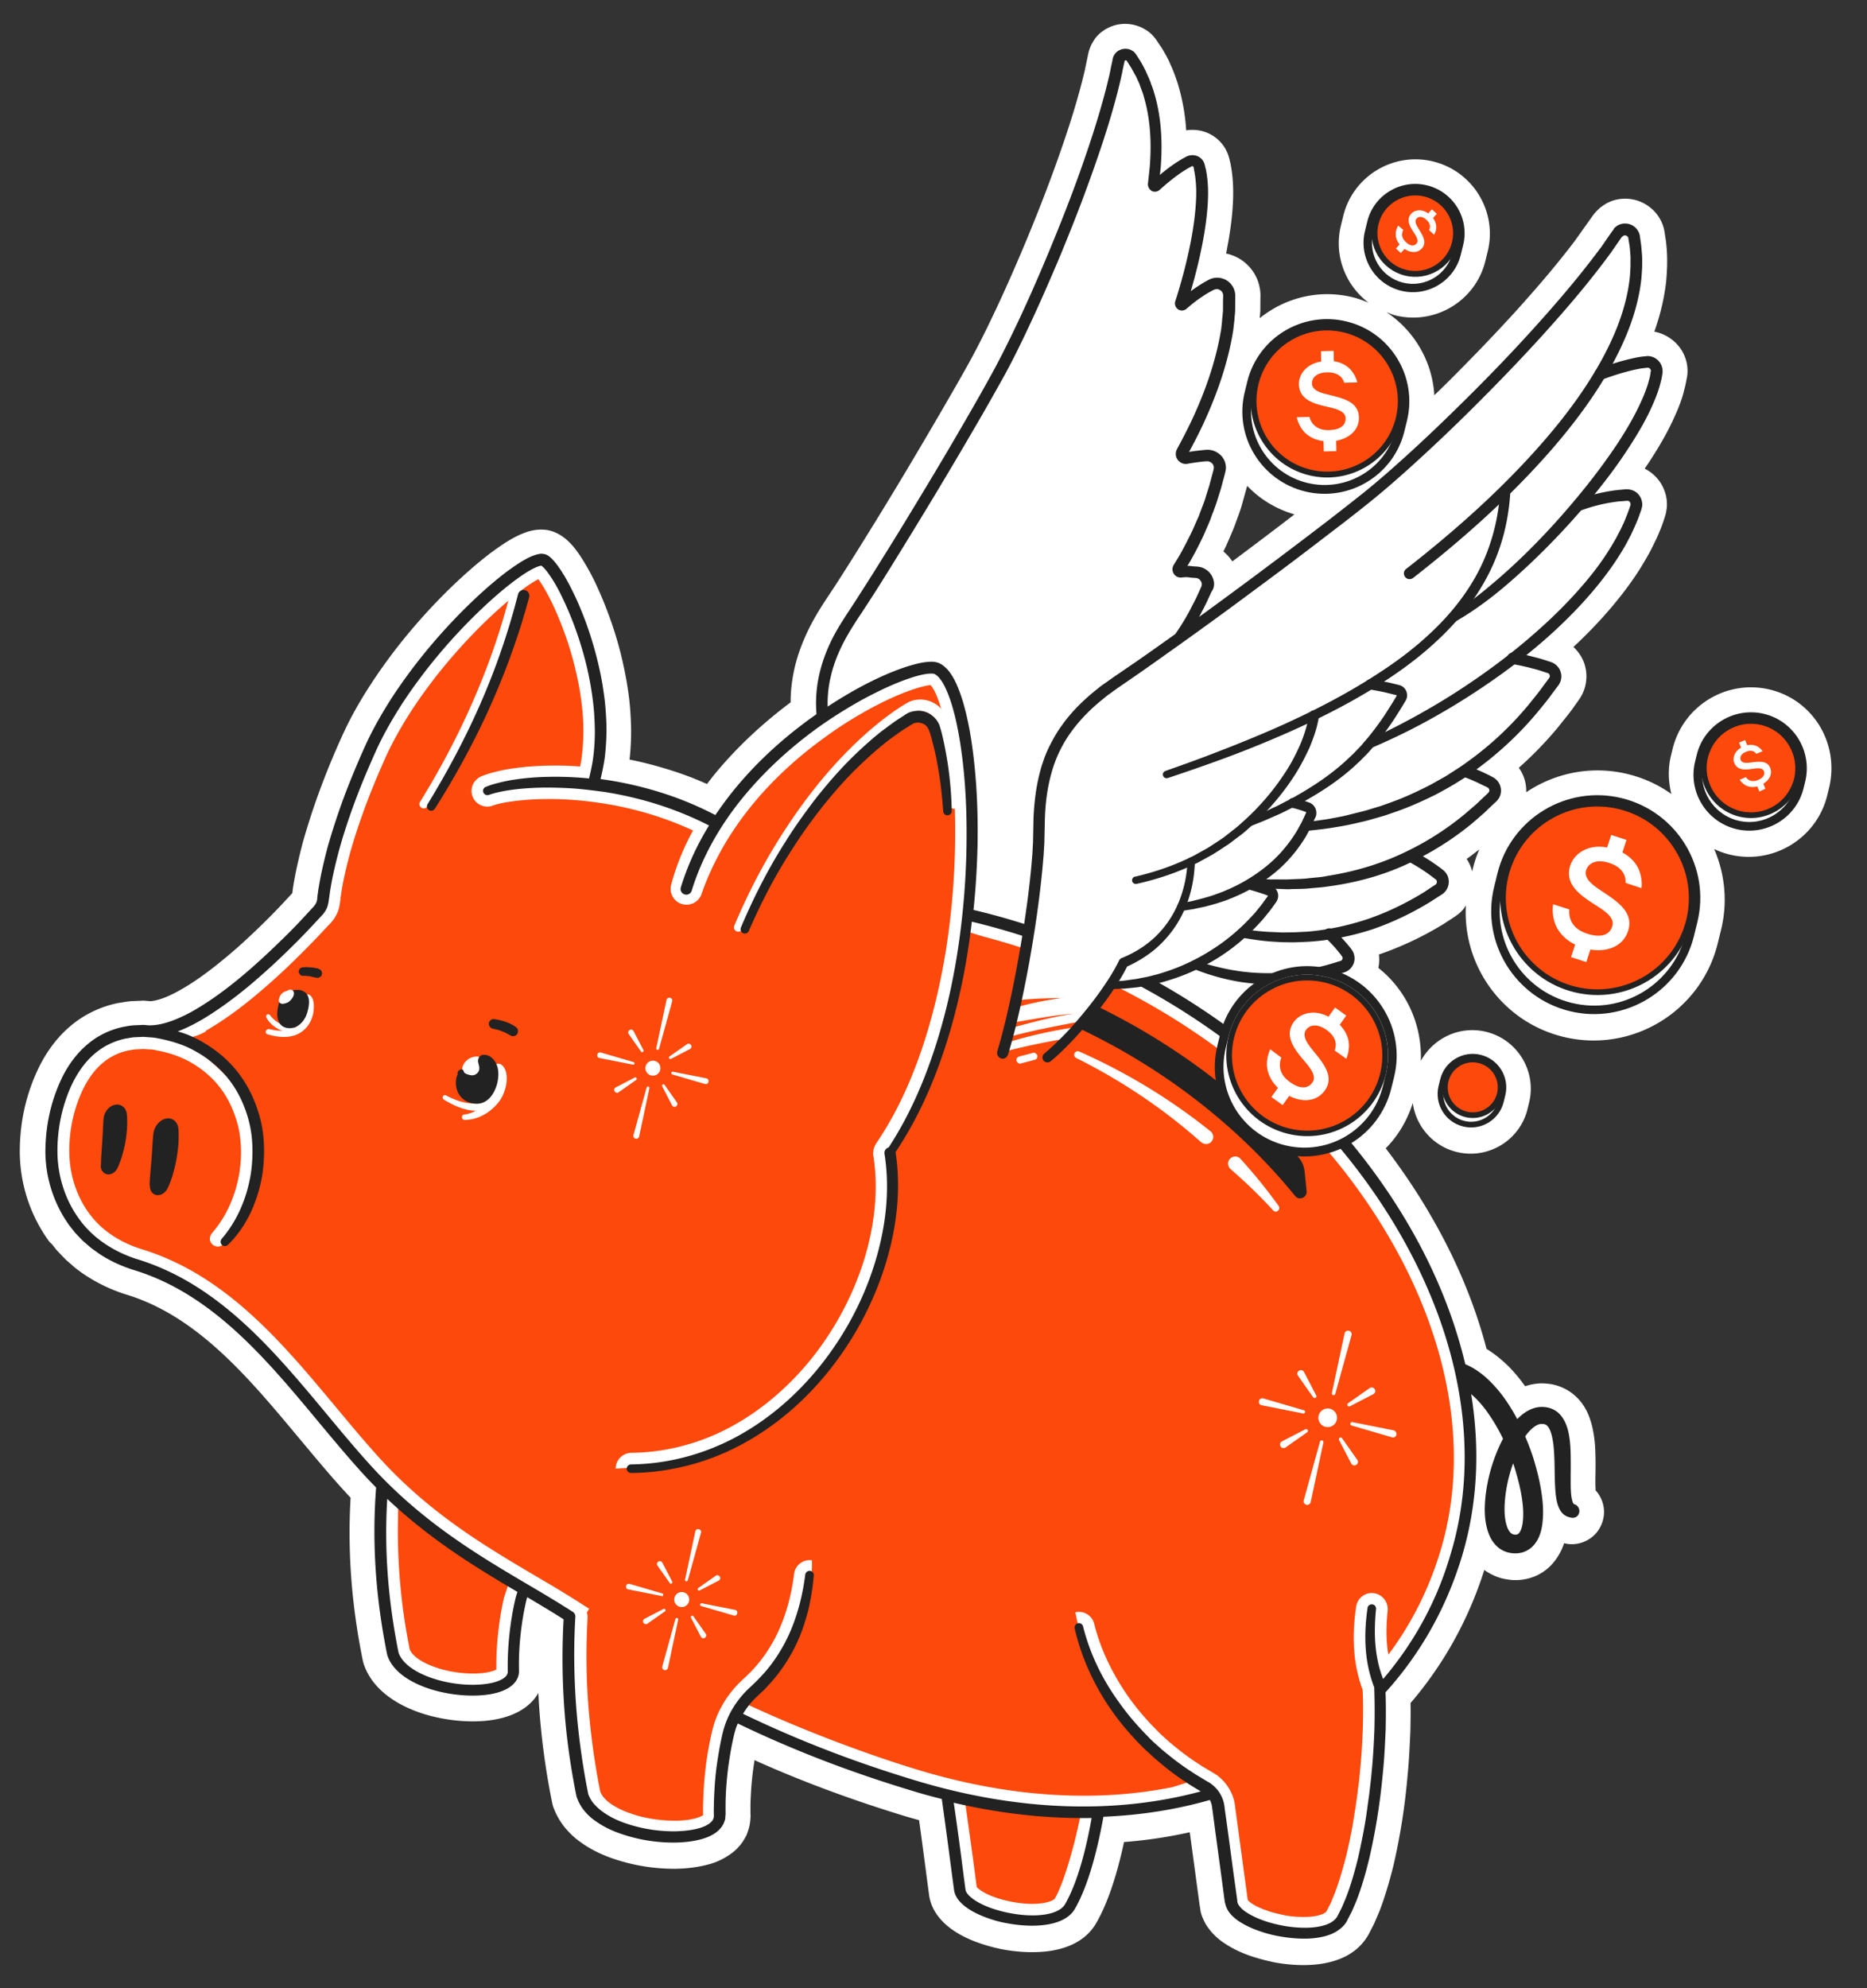 <svg width="450" height="479" fill="none" xmlns="http://www.w3.org/2000/svg"><rect width="100%" height="100%" fill="#333333" stroke="none"/><mask id="a" style="mask-type:alpha" maskUnits="userSpaceOnUse" x="0" y="0" width="450" height="479"><path fill="#D9D9D9" d="M.848 0h448.167v478.576H.848z"/></mask><g mask="url(#a)"><path d="M426.666 166.161c-10.423-2.551-20.963 3.832-23.519 14.274l-.4 1.637c-.773 3.156-.629 6.288.099 9.233-3.063-2.195-6.591-3.842-10.494-4.798-8.745-2.14-17.556-.29-24.49 4.373.067-2.131-.549-4.181-1.786-5.888a89.523 89.523 0 0 0 9.411-9.715l.542-.693c1.017-1.279 2.063-2.51 2.943-3.74l1.644-2.324c1.132-1.581 1.726-3.501 1.754-5.476.019-1.936-.547-3.851-1.588-5.344a9.91 9.91 0 0 0-1.541-1.823c3.269-3.041 6.322-6.217 8.995-9.362 3.37-3.966 6.117-7.754 8.28-11.52.474-.751.879-1.56 1.313-2.321l.983-1.99c.415-.848.829-1.697 1.079-2.379a31.423 31.423 0 0 0 1.182-3.138l.028-.117c.106-.264.326-.994.46-1.54.038-.156.056-.399.094-.555.085-.516.131-1.042.12-1.334a9.15 9.15 0 0 0-.633-3.5 9.633 9.633 0 0 0-4.726-5.203c.27-.43.58-.849.841-1.24 2.832-4.304 4.802-7.786 6.362-11.287 1.155-2.525 1.933-4.689 2.342-6.53.201-.653.324-1.325.514-2.27 0 0 .133-.71.142-.75.029-.116.047-.36.076-.476.101-1.09.046-2.219-.233-3.278-.936-3.781-4.119-6.5-7.719-7.175 1.469-4.143 2.412-8.165 2.858-12.186.101-1.09.154-2.151.207-3.212-.011-.126.027-.282.017-.409l.005-.866a34.8 34.8 0 0 0-.053-2.49l-.032-.545c-.083-1.012-.167-2.023-.328-2.889l-.252-1.672a9.361 9.361 0 0 0-3.109-5.386c-3.271-2.866-8.078-3.175-11.555-.804-.495.333-.951.675-1.339 1.076-.427.391-.775.802-1.201 1.358-.058.069-.194.283-.252.352l-4.159 5.837c-3.852 5.087-8.403 10.498-14.303 17.025-4.864 5.335-9.972 10.651-15.614 16.292a231.849 231.849 0 0 1-3.917 3.832c-.463-8.084-4.802-15.547-11.532-20.002.723.26 1.427.597 2.168.778 9.604 2.35 19.319-3.532 21.664-13.118l.572-2.337c2.346-9.586-3.555-19.29-13.158-21.64-9.604-2.35-19.319 3.533-21.664 13.118l-.572 2.338c-1.755 7.17 1.111 14.396 6.67 18.565-1.241-.51-2.491-.982-3.818-1.306-8.159-1.997-16.335.132-22.42 5.044l.111-1.129c-.001-.165.008-.37.037-.487l.021-3.298c.026-.613.03-1.645-.239-2.743-.751-3.529-3.359-6.397-6.679-7.54-.459-.154-.879-.298-1.357-.373.124-.507.2-.984.285-1.5.616-3.194 1.285-7.45 1.407-11.838.092-2.745-.078-5.43-.56-8.026-.051-.3-.14-.612-.24-1.05-.14-.612-.439-1.924-1.343-3.301a9.085 9.085 0 0 0-5.987-3.943 9.961 9.961 0 0 0-3.177-.035 48.286 48.286 0 0 0-1.812-10.52c-.239-.884-.536-1.7-.852-2.603l-.228-.593c-.247-.68-.534-1.37-.889-2.117l-.315-.738a4.387 4.387 0 0 0-.276-.563l-.394-.757c-.345-.622-.689-1.243-1.132-1.97l-.855-1.242c-.413-.68-1.435-2.251-3.146-3.207a9.357 9.357 0 0 0-7.062-1.067c-2.385.614-4.462 2.17-5.437 3.956-.937 1.463-1.193 2.846-1.364 3.713l-.465 2.24c-.105.429-.171.867-.276 1.296l-.61 2.493c-1.48 5.71-3.358 11.692-6.113 19.401-2.218 6.19-4.669 12.486-7.478 19.232-2.887 6.893-5.641 13.074-8.417 18.837a213.048 213.048 0 0 1-4.561 9.002 418.145 418.145 0 0 1-5.107 9.034c-3.312 5.756-6.779 11.639-10.575 18.02a1111.496 1111.496 0 0 1-10.907 17.856 719.495 719.495 0 0 1-5.604 8.87c-.609.966-1.257 1.923-1.914 2.918-1.315 1.991-2.688 4.05-3.943 6.304-2.152 3.892-3.729 7.801-4.625 11.629-.638 2.776-.993 5.58-.978 8.392-7.193 5.384-13.496 11.358-18.714 17.804l-1.452 1.875a78.295 78.295 0 0 0-8.438-3.222c-3.34-1.064-6.795-1.993-10.23-2.668.261-2.249.385-4.614.381-7.134-.043-2.53-.183-5-.46-7.422a86.255 86.255 0 0 0-1.179-7.185 89.586 89.586 0 0 0-4.023-13.828 96.125 96.125 0 0 0-2.824-6.721 55.248 55.248 0 0 0-3.917-6.988c-.766-1.096-1.68-2.435-3.286-3.819-.068-.058-.235-.223-.313-.242-.069-.058-.489-.367-.558-.425a3.44 3.44 0 0 0-.538-.338c-.362-.213-.763-.435-.841-.454a8.095 8.095 0 0 0-1.631-.606c-.663-.162-.985-.199-1.638-.235-.615-.027-1.073-.015-1.969.096-1.587.231-2.754.772-3.532 1.077-2.703 1.238-4.81 2.746-7.023 4.352-3.456 2.623-6.88 5.626-10.748 9.429-6.835 6.793-12.838 14.079-17.836 21.653-2.823 4.265-5.15 8.362-7.086 12.555a192.96 192.96 0 0 0-5.31 12.742 172.591 172.591 0 0 0-4.373 13.301 139.624 139.624 0 0 0-1.649 6.907 95.314 95.314 0 0 0-.653 3.515c-.104.594-.178 1.237-.272 1.957l-2.413 2.59a151.921 151.921 0 0 1-4.468 4.564c-3.268 3.207-6.313 6.013-9.37 8.528-3.531 2.935-6.754 5.285-9.805 7.099-1.788 1.049-3.352 1.864-4.811 2.415-1.829.709-3.056.822-3.349.833l-1.297-.111a4.317 4.317 0 0 0-.701-.007l-2.592.109c-.76.062-1.49.173-2.27.312l-.944.141c-4.226.866-8.212 2.781-11.452 5.54-2.92 2.465-5.389 5.619-7.366 9.472-3.23 6.436-4.878 13.508-4.847 20.991a37.007 37.007 0 0 0 7.174 21.578l.607.562c.413.514.815 1.066 1.404 1.706l1.646 1.724c.098.107.236.223.334.33l1.91 1.665c.548.464 1.145.899 1.741 1.335l.744.512a39.215 39.215 0 0 0 10.192 4.848c17.134 5.225 29.535 20.154 41.563 34.578 3.62 4.313 7.319 8.811 11.143 12.968.421.475.853.911 1.274 1.386-.748 12.867.208 25.697 2.923 39.122l.1.438c.049.136.06.262.109.398 1.794 5.519 7.032 9.815 14.647 12.174 5.546 1.688 11.874 2.204 16.889 1.325 5.618-.979 8.928-3.515 10.589-6.412.056 1.294.141 2.636.236 3.94a175.99 175.99 0 0 0 3.115 22.609c.06.262.14.612.239.884a16.913 16.913 0 0 0 2.893 5.086c1.157 1.357 2.401 2.528 3.644 3.369 2.172 1.606 4.674 2.879 7.643 3.935 1.338.452 2.724.874 4.13 1.217 3.552.87 7.249 1.32 11.099 1.312 3.157-.053 5.816-.435 8.483-1.186 1.294-.386 3.21-1.115 5.345-2.739.359-.284.932-.764 1.339-1.242a9.467 9.467 0 0 0 1.412-1.885l.425-.722c.222-.4.376-.858.548-1.394.116-.302.192-.613.259-.886.076-.312.152-.624.19-.945l.074-.642c.037-.322.045-.692.073-.974.019-.078.007-.535-.023-.584l-.002-2.189c.024-.944.058-1.927.121-2.861.106-1.956.29-3.894.553-5.812.084-.681.217-1.392.31-2.113 11.295 5.077 23.093 9.451 35.755 13.334 1.309.403 2.587.757 3.905 1.121.731 5.3 1.432 10.551 2.002 14.985l.396 2.947c.702 5.416 5.521 9.734 13.575 12.159 1.269.394 2.597.718 3.855.985 4.069.789 17.705 2.722 22.9-6.331 2.665-4.634 4.89-11.193 6.668-19.472a112.544 112.544 0 0 0 15.845-2.358l2.387 17.64s.191 1.079.192 1.244c.09.477.279 1.225.664 2.021.207.505.483 1.068.817 1.563.934 1.426 2.11 2.705 3.725 3.885 1.869 1.324 4 2.424 6.509 3.327 1.983.692 4.042 1.237 6.208 1.685 2.137.399 4.321.603 6.505.642 2.768.016 5.067-.247 7.198-.841 1.684-.455 3.113-1.055 4.337-1.829 1.846-1.118 3.378-2.643 4.536-4.672l1.254-2.419c.078-.146.145-.254.183-.409l1.146-2.652c1.23-3.168 2.293-6.666 3.39-10.982a154.052 154.052 0 0 0 3.421-21.587c.379-3.748.544-7.466.701-10.979.045-2.385.092-4.603.041-6.763 8.048-9.388 13.994-20.157 17.779-32.074a12.842 12.842 0 0 0 4.222 2.024c.819.201 1.697.333 2.507.407.858.045 1.774.021 2.679-.129a11.621 11.621 0 0 0 5.815-2.624c1.3-1.086 2.345-2.483 3.213-4.17.328-.663.568-1.306.808-1.95l.351.086c2.049.419 4.104-.028 5.832-1.174 1.729-1.147 2.869-2.932 3.278-4.939.417-2.045-.032-4.096-1.182-5.823-.216-.3-.432-.601-.697-.872-.012-.458-.034-.876-.046-1.333a73.28 73.28 0 0 1 .023-2.968c.012-1.401.033-2.841-.024-4.301a33.18 33.18 0 0 0-.346-4.503c-.273-1.76-.663-3.714-1.699-5.909-.778-1.553-1.75-2.823-2.876-3.801-1.489-1.355-3.375-2.271-5.298-2.7a14.59 14.59 0 0 0-2.623-.271c-.741-.016-1.549.076-2.416.235-.565.11-1.1.268-1.684.455-1.787-2.502-3.631-4.605-5.687-6.347a29.425 29.425 0 0 0-3.611-2.66c-2.847-10.855-7.36-21.665-13.479-32.165-3.198-5.532-6.843-10.926-10.819-16.152 3.024-3.06 5.216-6.777 6.519-10.918.752 5.553 4.823 10.39 10.601 11.803 7.573 1.854 15.209-2.803 17.049-10.323l.391-1.598c1.85-7.559-2.821-15.186-10.356-17.029-6.363-1.557-12.74 1.507-15.742 7.009.314-8.72-3.445-17.032-10.239-22.411a9.879 9.879 0 0 0 .129-3.231c5.283-1.805 10.513-4.242 15.623-7.369l2.758-1.803c.097-.059.359-.284.457-.343a7.56 7.56 0 0 0 1.619-1.544c.184-.244.329-.498.512-.742-.817 14.502 8.818 28.051 23.457 31.634 16.514 4.041 33.223-6.077 37.256-22.559l.792-3.234c1.649-6.741.901-13.49-1.656-19.443 1.153.529 2.403 1.001 3.692 1.316 10.423 2.55 21.003-3.822 23.558-14.265l.401-1.636c2.661-10.706-3.732-21.273-14.156-23.824Zm-128.935-31.427c-.252.186-.456.342-.708.528a10.314 10.314 0 0 0-2.148-2.384c.241-.477.434-.926.675-1.404l1.232-2.837c.289-.673.587-1.384.837-2.067l.384-1.062c.471-1.248.951-2.534 1.267-3.655l1.338-4.793c3.029 3.178 6.912 5.573 11.393 6.876a1148.683 1148.683 0 0 1-14.27 10.798Zm57.335 74.283-.229.936c-.278-1.06-.693-2.07-1.332-3.011 1.039-.695 2.029-1.527 3.038-2.271-.587 1.384-1.105 2.827-1.477 4.346Z" fill="#fff"/><path d="M232.705 434.791c.709 5.047 1.845 13.089 2.364 17.222l.346 2.645c.353.417 1.891 1.743 5.513 2.836a33.04 33.04 0 0 0 2.732.668c6.508 1.304 10.185-.026 10.62-.787 2.095-3.659 4.573-12.262 6.054-19.498-8.597-.039-18.613-1.21-27.629-3.086ZM122.752 381.082l-26.753-19.349-.087 5.43a143.23 143.23 0 0 0 2.854 30.268c.543 1.331 2.581 3.151 6.769 4.465l.342.125c3.739 1.121 8.117 1.491 11.438.94 1.081-.189 1.898-.485 2.326-.711-.089-5.555.579-11.835 1.845-17.348l1.266-3.82Z" fill="#FE490C"/><path d="M326.48 436.924c.207-1.188.367-2.347.526-3.505.085-.516.131-1.042.216-1.558.065-.604.12-1.168.224-1.762.15-1.12.251-2.21.343-3.261.361-3.505.557-7.009.685-10.24.089-3.406.111-6.539-.041-9.467a33.714 33.714 0 0 1-2.042-9.751c-.222-3.151-.074-6.46.461-10.17.142-.915.527-1.812 1.254-2.419.854-.782 1.963-1.089 3.085-.938.195.048.4.056.586.143a3.887 3.887 0 0 1 2.692 4.045c-.333 3.223-.376 6.103-.099 8.69.052.632.144 1.274.274 1.925 5.535-7.4 9.72-15.709 12.468-24.742 7.058-23.093 2.74-49.919-12.136-75.53-19.304-33.219-52.661-59.058-91.625-70.946a189.665 189.665 0 0 0-6.501-1.839l-4.003-1.227s-.658 9.791-2.478 17.564c-1.819 7.773-3.37 12.928-7.539 22.356s-8.214 11.247-7.927 15.653c.233 3.444.171 13.505-1.876 22.379-1.485 4.716-3.578 10.564-5.673 14.222-4.027 6.985-10.883 16.912-15.929 21.129-5.045 4.217-15.038 12.757-25.916 14.431-10.839 1.684-13.218 1.432-17.106 1.761-.03-2.073 1.676-3.803 3.752-3.831 8.459-.078 16.956-2.335 24.526-6.553 7.22-3.974 13.943-9.804 19.47-16.835 5.381-6.942 9.462-14.658 12.068-22.94 2.711-8.711 3.512-17.394 2.3-25.125-.05-.301-.091-.641-.053-.963l.028-.117.029-.116c-.04-.175-.002-.331.036-.487.038-.156.076-.312.154-.458a.584.584 0 0 1 .096-.224c.106-.264.26-.556.453-.839 4.274-6.305 7.773-13.502 10.729-22.03 2.59-7.543 4.593-15.725 5.989-24.304a182.969 182.969 0 0 0 2.212-25.105c.02-1.771.554-21.876-3.408-33.418a38.52 38.52 0 0 0-1.079-3.031c-.365-.874-.739-1.544-1.112-2.048-.128-.155-.216-.3-.324-.368l-.127.01c-.204-.009-.555.071-.857.121l-.175.04c-.876.198-1.762.436-2.618.722-3.327 1.085-6.857 2.658-11.055 4.935-3.683 2.031-7.199 4.226-10.432 6.615-6.971 4.984-13.032 10.646-18.008 16.779-1.017 1.279-2.401 3.047-3.639 4.891-1.228 1.806-2.3 3.485-3.256 5.192-2.047 3.629-3.742 7.344-5.018 11.037-.682 1.94-2.713 2.971-4.724 2.396l-.156-.038c-1.865-.663-2.948-2.663-2.442-4.562 1.184-4.501 2.963-8.898 5.279-13.121a81.925 81.925 0 0 0-8.605-3.386 301.75 301.75 0 0 0-1.65-.528c-3.778-1.131-7.691-2.048-11.603-2.633a87.27 87.27 0 0 0-6.798-.796 72.468 72.468 0 0 0-6.814-.222 60.71 60.71 0 0 0-6.713.381 58.143 58.143 0 0 0-3.214.452c-1.217.239-2.142.467-2.872.743-.778.305-1.645.299-2.416.069-1.738-.508-2.966-2.254-2.655-4.201.207-1.354 1.185-2.477 2.469-2.989 1.381-.57 2.744-.898 3.844-1.165a37.841 37.841 0 0 1 3.856-.709c2.444-.351 4.89-.538 7.56-.628 2.787-.061 5.633-.025 8.393.196.17-.867.341-1.734.434-2.62.223-1.927.349-3.961.367-6.063-.031-2.073-.14-4.164-.395-6.168-.255-2.168-.578-4.23-1.008-6.193-.86-4.093-2.013-8.174-3.526-12.137a87.128 87.128 0 0 0-2.429-5.798c-1.016-2.107-1.961-3.825-2.924-5.3-.206-.339-.432-.601-.579-.844-1.42.727-2.915 1.765-4.293 2.832-3 2.281-6.113 5.029-9.545 8.401-6.292 6.266-11.772 12.937-16.355 19.827-2.503 3.807-4.55 7.436-6.256 11.024-1.887 4.163-3.571 8.17-4.993 11.952-1.557 4.162-2.938 8.284-4.037 12.269-.602 2.289-1.097 4.315-1.477 6.205a53.615 53.615 0 0 0-.549 3.087c-.065.438-.131.876-.188 1.275l-.027.283-.094.72c-.036.487-.16.993-.284 1.5a8.453 8.453 0 0 1-1.437 2.828c-.174.205-.358.45-.474.586l-.882.899-2.297 2.453a251.092 251.092 0 0 1-4.788 4.858 158.142 158.142 0 0 1-10.068 9.182c-4.055 3.386-7.667 5.971-11.3 8.138-.292.176-.583.353-.865.49.039.01.107.068.146.077-2.272 1.509-5.886 1.905-5.886 1.905s10.877 7.122 16.383 15.903c5.506 8.781.047 22.973-2.188 27.877-.982 2.155-2.667 4.138-4.2 5.663-1.482 1.496-3.948-.264-3.032-2.146.154-.293.299-.547.522-.781 3.302-3.859 5.508-8.812 6.413-14.372.414-2.707.497-5.412.21-7.96-.218-2.49-.924-5.017-2-7.551a23.232 23.232 0 0 0-4.168-6.472 24.28 24.28 0 0 0-6.088-4.711c-1.31-.733-2.775-1.34-4.425-1.867-.889-.259-1.855-.537-2.88-.746a5.392 5.392 0 0 1-.79-.152 7.35 7.35 0 0 0-1.034-.171l-1.999-.117-1.968.096c-.214.031-.555.071-.945.141-.263.059-.516.08-.779.14a13.828 13.828 0 0 0-6.114 3.005c-1.766 1.467-3.247 3.459-4.5 5.878-2.334 4.632-3.6 10.146-3.532 15.614.059 5.341 1.724 10.54 4.7 14.613 2.8 3.947 7.26 7.021 12.6 8.7l.04.009c20.404 6.233 33.924 22.508 47.04 38.231 3.68 4.411 7.163 8.608 10.79 12.552 12.119 13.208 25.505 21.067 37.327 28.049 3.764 2.201 7.265 4.297 10.522 6.374l2.289 1.469-.551.897c.139.447.19.914.164 1.362-.391 7.007-.353 14.12.202 21.153a178.25 178.25 0 0 0 2.851 20.644c.208.505.473.942.758 1.301a8.6 8.6 0 0 0 1.548 1.452c1.301.938 2.845 1.729 4.672 2.382l1.298.442c3.115.969 6.519 1.43 9.872 1.424 1.988-.009 3.741-.24 5.172-.675.807-.257 1.283-.512 1.487-.668l-.024-.915-.003-.496c.017-.409-.004-.827.022-1.275.033-1.148.075-2.336.119-3.357.153-2.317.374-4.575.645-6.698a84.816 84.816 0 0 1 1.212-6.641c.295-1.374.629-2.572 1.013-3.634.452-1.17.991-2.36 1.638-3.482 1.246-2.214 2.853-4.216 4.734-5.986 1.707-1.564 2.977-2.864 4.051-4.212 2.421-2.959 4.313-6.296 5.697-9.922 1.326-3.392 2.28-7.288 2.813-11.494a3.752 3.752 0 0 1 1.448-2.537c.815-.626 1.788-.883 2.832-.752 0 0 .215 3.687-.745 8.118-.97 4.471-5.202 14.834-8.059 18.223-2.896 3.38-6.582 8.466-6.582 8.466 11.882 5.551 27.412 11.581 40.895 15.665 21.488 6.539 42.568 7.98 61.369 4.197l5.059-1.57s-7.926-5.821-13.972-11.72c-6.055-5.859-11.969-19.737-12.811-22.214-.842-2.478-1.644-6.639-1.644-6.639.652-.129 1.315-.132 1.969.069 1.269.394 2.259 1.42 2.568 2.694 1.505 6.026 4.285 11.91 8.234 17.584a62.197 62.197 0 0 0 6.279 7.483c.206.175.392.427.627.649.363.378.696.708 1.068 1.046l1.861 1.695.588.474a61.163 61.163 0 0 0 3.22 2.564l.108.067c1.008.784 2.074 1.499 3.219 2.234l.782.521 2.709 1.613c.254.145.538.338.861.541.597.435 1.106.89 1.596 1.423.951 1.018 1.718 2.279 2.222 3.6.248.68.447 1.389.528 2.07l3.108 22.979c.127.155.353.417.705.668.949.687 2.171 1.275 3.616 1.794.42.144.801.278 1.221.422 1.044.297 2.098.555 3.201.783a23.36 23.36 0 0 0 4.486.437c1.608.022 2.923-.11 3.994-.426 1.1-.268 1.623-.718 1.749-.894l1.032-2.019.914-2.213c1.028-2.68 1.928-5.681 2.883-9.412.905-3.867 1.511-7.023 1.944-9.973Z" fill="#FE490C"/><path d="M200.133 162.597c.714-3.088 1.993-6.285 3.769-9.485 1.11-2 2.367-3.922 3.614-5.806.657-.995 1.324-2.03 1.982-3.025a488.798 488.798 0 0 0 5.614-8.91c3.556-5.737 7.14-11.592 10.975-17.963 3.844-6.41 7.321-12.332 10.681-18.118 1.95-3.405 3.63-6.38 5.184-9.18 1.487-2.692 3.01-5.706 4.783-9.401 2.863-5.949 5.646-12.247 8.6-19.247 2.838-6.863 5.356-13.267 7.622-19.651 2.852-7.934 4.787-14.15 6.333-20.132l.629-2.571c.134-.546.238-1.14.371-1.685.077-.312.104-.594.181-.906l.266-1.256.105-.43c.047-.194.066-.437.182-.574a.684.684 0 0 1 .398-.274.68.68 0 0 1 .556.095c.108.067.255.31.412.513l.777 1.223c.295.485.58 1.01.866 1.533.108.233.226.427.374.67.138.282.237.553.375.835.246.515.463.98.632 1.476l.296.816c.198.544.396 1.088.545 1.662 1.509 4.994 2.007 10.567 1.506 17.011-.064.77-.287 2.697-.454 4.225-.065.604.24 1.215.797 1.476.548.299 1.19.208 1.666-.212 2.114-1.878 4.666-4.02 7.581-5.62.195-.118.418-.187.614-.139.156.038.341.125.43.27.059.097.128.321.159.535.01.126.06.262.08.35l.01.126c.02.088.04.175.05.302.362 1.905.519 3.967.443 6.138-.076 3.863-.728 7.71-1.268 10.592a119.105 119.105 0 0 1-2.516 10.452 82.976 82.976 0 0 1-1.283 4.229 1.353 1.353 0 0 0 .534 1.535c.499.328 1.172.286 1.598-.105 1.252-1.056 2.533-2.064 3.727-2.887.836-.54 1.622-1.049 2.439-1.51.34-.206.719-.402 1.06-.442.302-.05.623-.013.975.073.615.192 1.096.764 1.235 1.376.07.224.042.506.044.837.01.126.011.292-.017.408l-.043 2.88a61.58 61.58 0 0 1-.102.926l-.046.525a9.36 9.36 0 0 0-.092 1.052c-.065.603-.14 1.246-.195 1.81-1.122 6.953-3.432 14.193-7.102 22.091a161.409 161.409 0 0 1-3.578 7.013c-.386.731-.342 1.568.119 2.218a2.115 2.115 0 0 0 2.071.837c.779-.14 1.597-.27 2.367-.371.769-.101 1.538-.202 2.289-.224.506-.042 1.034.17 1.436.557.372.339.57.883.563 1.418-.009.205-.066.439-.133.711l-.965 3.605-.728 2.3c-.306 1.081-.739 2.173-1.123 3.235-.144.419-.326.829-.47 1.248-.163.497-.365.984-.616 1.501-.096.224-.193.449-.279.634l-.944 2.164c-.983 1.99-2.14 4.35-3.482 6.623-.203.322-.609.966-.957 1.542-.338.536-.334 1.198-.019 1.771.324.533.95.852 1.592.761.634-.051 1.277-.142 1.911-.028.361.047.721.094 1.053.093.283.028.575.016.77.064.234.058.459.154.645.241.391.26.705.668.844 1.115a1.71 1.71 0 0 1-.119 1.333l-.887 1.931c-.394.936-.915 1.882-1.388 2.799-.154.292-.318.624-.473.917a57.362 57.362 0 0 1-2.733 4.576c-.553.401-1.107.802-1.709 1.233-3.107 2.214-6.214 4.427-9.35 6.591-1.553 1.107-3.136 2.165-4.719 3.223-.787.51-1.593 1.097-2.399 1.685-.398.274-.796.548-1.204.861l-1.135.92c-3.037 2.437-5.878 5.252-8.161 8.493-1.18 1.611-2.145 3.357-3.032 5.122-.385.897-.819 1.823-1.165 2.73-.316.955-.662 1.861-.9 2.835-1.062 3.829-1.527 7.762-1.692 11.646l-.115 5.712-.15 2.813-.238 2.832c-.413 4.731-1.04 9.492-1.775 14.185a163.969 163.969 0 0 0-12.094-3.331c.499-5.081.841-10.201.93-15.3.129-8.641-.23-17.319-1.593-25.954-.725-4.307-1.616-8.613-3.374-12.76-.444-1.059-.976-2.097-1.683-3.096-.187-.253-.373-.505-.569-.718-.235-.223-.422-.475-.696-.707a5.762 5.762 0 0 0-1.917-1.13 4.834 4.834 0 0 0-1.121-.15 28.7 28.7 0 0 0-.955.014c-.634.051-1.198.161-1.754.231-1.129.22-2.199.536-3.27.852-4.223 1.362-8.199 3.239-12.018 5.319-2.624 1.423-5.159 2.991-7.665 4.608-.024-2.608.205-5.236.805-7.856ZM289.508 275.2c-9.04-8.035-19.204-14.859-30.12-20.297-.44-.232-.609-.727-.377-1.166a.888.888 0 0 1 1.128-.385c11.275 4.99 21.944 11.441 31.626 19.22.763.6.867 1.699.276 2.422-.6.762-1.701.864-2.425.274-.078-.02-.108-.068-.108-.068ZM306.878 291.633a126.72 126.72 0 0 0-10.268-9.947c-.715-.629-.819-1.728-.189-2.441.63-.713 1.73-.816 2.445-.187.03.049.098.107.128.156a124.491 124.491 0 0 1 9.184 11.333.835.835 0 0 1-.208 1.188c-.281.303-.798.217-1.092-.102Z" fill="#fff"/><path d="m314.923 286.993-.464-4.698c-.134-1.313-.657-2.556-1.539-3.515-13.327-14.866-29.974-27.323-48.385-36.289-1.22 1.602-2.517 3.184-4.05 4.543a5.823 5.823 0 0 1-.757.559c20.452 9.588 38.687 23.673 52.463 40.59.952 1.183 2.897.337 2.732-1.19ZM36.061 285.574c.014-1.07.106-2.121.197-3.173l.257-3.076c.155-1.985.231-3.99.425-5.966l.02-.078c.184-1.937 1.637-3.647 3.332-3.81 1.48-.133 2.617.971 2.714 2.605.178 2.315-.043 4.739-.459 7.115a36.72 36.72 0 0 1-.828 3.555 22.06 22.06 0 0 1-1.249 3.412c-.636 1.413-2.055 2.14-3.178 1.658-.782-.356-1.196-1.201-1.172-2.145l-.059-.097ZM24.32 280.8c.033-.983.058-1.927.13-2.9l.19-2.803c.126-1.869.194-3.669.31-5.499l.01-.039c.147-1.782 1.513-3.306 3.072-3.42 1.393-.113 2.422.923 2.556 2.402.187 2.11.014 4.339-.345 6.482a29.891 29.891 0 0 1-.742 3.204 22.84 22.84 0 0 1-1.134 3.109c-.558 1.268-1.88 1.936-2.964 1.464-.704-.338-1.137-1.104-1.132-1.97l.049-.03ZM73.03 235.11c.702.006 1.394.052 2.067.175-.078-.019-.195-.048-.282-.028.556.095 1.122.316 1.697.333.458-.012.944-.306 1.058-.773.105-.429-.044-1.002-.445-1.224-.225-.097-.4-.222-.635-.28-.234-.057-.439-.066-.673-.123-.322-.038-.595-.104-.927-.103-.604-.065-1.218-.092-1.813-.031-.292.011-.516.081-.73.276-.203.157-.328.498-.346.741.032.545.444 1.059 1.03 1.037ZM292.445 139.593a4.291 4.291 0 0 0-1.884-2.443 3.797 3.797 0 0 0-1.397-.548l-.078-.02c-.4-.056-.761-.103-1.053-.092-.283-.028-.527-.046-.81-.074a7.429 7.429 0 0 0-1.014-.083c.077-.146.145-.254.203-.322 1.401-2.342 2.616-4.77 3.627-6.877l.953-2.203c.097-.224.183-.409.28-.634.211-.526.471-1.082.653-1.657.144-.419.279-.799.462-1.208.393-1.102.836-2.232 1.151-3.353l.738-2.339.974-3.643c.086-.351.2-.818.227-1.266.043-1.187-.442-2.421-1.323-3.215a4.522 4.522 0 0 0-3.253-1.25c-.838.043-1.695.163-2.503.255-.594.061-1.198.161-1.802.261a129.948 129.948 0 0 0 3.337-6.535c3.767-8.122 6.163-15.548 7.313-22.782l.223-1.928c.047-.36.084-.682.092-1.051l.046-.526c.037-.321.084-.681.082-1.012l.019-.078.023-2.968c-.01-.127.009-.204-.002-.33.017-.41.015-.906-.115-1.392-.31-1.439-1.418-2.66-2.794-3.12a4.263 4.263 0 0 0-2.146-.195c-.73.11-1.352.454-1.828.709a37.89 37.89 0 0 0-2.633 1.627c-.398.274-.796.549-1.204.862.077-.312.201-.653.278-.965a123.972 123.972 0 0 0 2.564-10.647c.568-3 1.2-6.933 1.314-10.952.075-2.336-.083-4.563-.484-6.644-.04-.175-.08-.35-.129-.486l-.02-.087-.06-.263c-.08-.35-.2-.874-.495-1.36-.452-.688-1.196-1.2-2.034-1.324-.752-.142-1.579.027-2.259.439-2.284 1.217-4.313 2.744-6.137 4.28.132-.876.177-1.568.233-1.967.49-6.735-.02-12.6-1.598-17.818-.169-.661-.397-1.254-.624-1.846-.108-.233-.168-.496-.267-.768a23.036 23.036 0 0 0-.711-1.66c-.138-.282-.237-.554-.375-.836-.03-.048-.02-.087-.049-.136-.109-.233-.256-.475-.365-.708a21.672 21.672 0 0 0-.945-1.718l-.777-1.223c-.275-.397-.59-.97-1.215-1.288-.685-.416-1.563-.548-2.4-.34-.798.218-1.497.708-1.864 1.361-.328.498-.413 1.014-.46 1.374l-.086.351-.266 1.256c-.076.312-.114.633-.19.945a21.956 21.956 0 0 1-.352 1.607l-.619 2.533c-1.528 5.904-3.444 12.042-6.247 19.946-2.256 6.345-4.765 12.71-7.594 19.534-2.905 6.97-5.678 13.23-8.531 19.14-1.764 3.657-3.278 6.631-4.716 9.294-1.505 2.77-3.185 5.746-5.135 9.15a974.037 974.037 0 0 1-10.633 18.089c-3.825 6.332-7.38 12.235-10.965 17.924a484.483 484.483 0 0 1-5.605 8.871c-.618 1.005-1.276 2-1.933 2.996-1.257 1.922-2.562 3.874-3.73 5.942-1.902 3.376-3.238 6.807-4 10.089a31.354 31.354 0 0 0-.613 10.96c.041.34.189.583.424.805.397-.439.892-.772 1.456-1.047.233-.109.428-.226.661-.334.048-.03.107-.098.194-.118a27.695 27.695 0 0 1 .62-9.636c.705-3.049 1.974-6.207 3.741-9.368 1.1-1.96 2.367-3.922 3.604-5.767.657-.995 1.324-2.03 1.982-3.025a488.687 488.687 0 0 0 5.614-8.909 1596.88 1596.88 0 0 0 10.975-17.964 1328.47 1328.47 0 0 0 10.691-18.156 780.84 780.84 0 0 0 5.184-9.18c1.496-2.731 3.01-5.706 4.793-9.44 2.862-5.95 5.645-12.248 8.599-19.248 2.838-6.863 5.357-13.267 7.622-19.65 2.861-7.973 4.796-14.19 6.343-20.171l.629-2.572c.143-.584.238-1.14.381-1.724.076-.312.104-.594.18-.906l.256-1.217.115-.468c.038-.156.047-.36.114-.467.01-.04.058-.069.146-.089.088-.02.214-.03.283.028.068.058.186.252.275.398l.776 1.223c.296.485.542 1 .867 1.533.108.233.226.427.374.67.138.281.236.553.374.835.247.514.464.98.603 1.428l.297.816c.198.544.405 1.049.554 1.622 1.479 4.946 1.987 10.48 1.496 16.885-.055.73-.278 2.658-.446 4.186-.103.76.301 1.478.956 1.845.547.299 1.356.207 1.899-.32 2.114-1.878 4.618-3.991 7.523-5.552.146-.088.282-.137.36-.118.078.019.147.077.216.135.029.049.098.272.099.438.011.126.06.262.071.388l.01.127.06.262c.361 1.906.489 3.92.423 6.05-.116 3.854-.719 7.671-1.249 10.515-.654 3.35-1.445 6.75-2.507 10.413a82.976 82.976 0 0 1-1.283 4.229c-.22.73.047 1.498.683 1.943a1.7 1.7 0 0 0 2.017-.126c1.213-1.066 2.494-2.074 3.678-2.858a23.735 23.735 0 0 1 2.429-1.47c.331-.167.671-.373.924-.394.263-.06.546-.032.77.065.498.163.89.59 1.01 1.114.04.175.052.467.024.75.01.126.011.291-.017.408l-.014 2.929-.083.847-.046.525c-.047.36-.084.682-.091 1.052-.065.603-.14 1.246-.195 1.81-1.122 6.953-3.422 14.154-7.083 22.013a148.236 148.236 0 0 1-3.569 6.974c-.453.839-.409 1.841.151 2.597.559.757 1.497 1.151 2.412.962.779-.14 1.597-.27 2.367-.371.808-.091 1.539-.201 2.289-.224.419-.021.829.162 1.172.452.304.281.491.698.464 1.146.001.166-.056.399-.113.633l-.965 3.605-.728 2.299c-.306 1.082-.681 2.105-1.113 3.197-.144.419-.327.829-.471 1.248a11.49 11.49 0 0 1-.606 1.462c-.097.224-.193.448-.279.634l-.934 2.125c-.984 1.99-2.14 4.35-3.473 6.584-.203.322-.609.966-.957 1.542a2.017 2.017 0 0 0-.027 2.14 1.933 1.933 0 0 0 1.925.926c.594-.061 1.227-.113 1.783-.018.4.056.761.103 1.093.102.243.018.526.046.731.055.195.048.381.135.488.202.323.203.569.552.688.912.118.359.062.758-.102 1.09l-.886 1.931c-.394.935-.897 1.804-1.379 2.76-.154.292-.318.624-.472.916a55.266 55.266 0 0 1-3.382 5.533c-.444.634-.284 1.5.362 1.905.636.445 1.502.285 1.908-.359a60.898 60.898 0 0 0 3.536-5.825c.154-.292.308-.585.472-.917a41.4 41.4 0 0 0 1.466-2.945l.876-1.891c.678-.908.779-1.999.442-2.99Z" fill="#222"/><path d="M228.705 193.789c-.256-4.027-.765-8.034-1.45-12.001a60.892 60.892 0 0 0-1.298-5.851c-.13-.486-.259-.972-.398-1.419l-.238-.719-.119-.36a.707.707 0 0 0-.108-.233c-.228-.592-.766-1.096-1.47-1.433-.665-.328-1.484-.529-2.244-.467-.38.031-.731.111-1.052.239a3.184 3.184 0 0 0-.476.255l-.631.382c-1.7 1.03-3.351 2.195-4.924 3.379-3.203 2.438-6.18 5.137-8.991 8.001-5.622 5.727-10.626 12.143-15.015 18.916a142.452 142.452 0 0 0-11.394 21.37 1.02 1.02 0 0 1-1.372.532c-.527-.212-.755-.804-.543-1.33 3.175-7.566 6.956-14.9 11.382-21.829 4.427-6.928 9.391-13.519 15.148-19.461 2.879-2.971 5.924-5.778 9.195-8.322a57.173 57.173 0 0 1 5.097-3.585l.68-.411c.098-.059.282-.138.428-.226.146-.088.292-.177.467-.216a6.61 6.61 0 0 1 1.927-.437 6.725 6.725 0 0 1 3.698.781c1.144.569 2.192 1.527 2.735 2.858.089.145.119.359.169.495l.109.399.228.758c.13.486.289 1.02.379 1.496.498 2.022.87 4.054 1.193 6.115.617 4.075.971 8.208 1.081 12.324a1.03 1.03 0 0 1-1.008 1.075c-.683-.085-1.153-.53-1.185-1.075ZM125.729 143.358a169.79 169.79 0 0 1-9.428 26.354c-3.823 8.521-8.349 16.706-13.297 24.58-.329.498-.942.637-1.441.309-.46-.319-.638-.941-.319-1.4 4.86-7.855 9.172-16.009 12.859-24.482 3.677-8.433 6.729-17.185 8.952-26.098.181-.741.949-1.172 1.69-.991.733.221 1.175.949.984 1.728 0 0 .01-.039 0 0ZM115.026 254.554c-1.442-.023-2.851.83-3.428 2.176-.289.673-.246 1.509.138 2.14.413.679 1.127 1.143 1.926 1.091 1.384-.075 2.41-1.393 2.646-2.698.132-.876-.273-1.76-1.161-2.019-.927-.268-1.802.262-2.314 1.003-.31.42-.473.917-.363 1.481.131.651.776 1.057 1.42 1.132.848.084 1.771-.475 2.167-1.245.144-.254.202-.488.151-.789-.069-.224-.207-.505-.432-.602-.44-.231-1.151-.199-1.402.318a.572.572 0 0 0-.144.254c.135-.215.116-.137.019-.078-.049.029-.098.059-.107.098.068-.108.155-.128.058-.069-.049.03-.136.049-.146.088.01-.039.224-.069.088-.019a.302.302 0 0 0-.175.039c.282-.137.156.039.048-.029l.117.029c.039.009.108.067.147.077-.069-.058-.078-.019.039.009a.582.582 0 0 1 .247.515c-.001-.166-.029.117-.029.117-.05-.136.204-.157-.01.039a.734.734 0 0 0 .145-.254s.01-.039.049-.029l-.058.068.106-.098.049-.029c.058-.069.058-.069 0 0l-.049.029.098-.059c-.01.039-.224.07-.049.03.136-.049-.244-.018-.088.02.166-.001-.078-.019-.117-.029.117.029.078.019-.107-.068.068.058.068.058 0 0-.039-.009-.03-.048-.069-.058.069.058.03.049-.059-.097 0 0 .02.088.059.097-.029-.048-.059-.097-.049-.136-.01.039.029.049.02.088 0 0-.012-.292-.011-.127-.009.039-.019.078.011.127l.019-.078-.067.273c-.019.078-.087.185.058-.069-.01.039-.019.078-.068.108-.058.068-.077.146-.135.214-.058.069-.116.137-.135.215.135-.215.116-.137.058-.068a.294.294 0 0 0-.116.136c-.058.069-.107.098-.165.167.174-.206.146-.089.048-.03l-.097.059c-.048.029-.184.079 0 0 .185-.079 0 0 0 0-.039-.01-.048.029-.087.02-.175.04.283.028.039.009-.039-.009-.078-.019-.127.011.214-.031.234.057.117.028a8.845 8.845 0 0 1-.156-.038s.254.145.117.029c-.039-.01-.176-.126-.039-.01.137.116 0 0-.039-.009 0 0-.068-.058-.059-.097.089.145.128.155.059.097l-.029-.049c-.03-.048-.02-.087-.05-.136-.088-.145.02.088.02.088.019-.078-.04-.175-.06-.263.06.263.001.166.03.049l-.001-.166c.039.01-.057.234-.01.039l.057-.234c.039-.155-.019.078-.019.078s.078-.146.087-.185c.019-.078.068-.107.126-.176.009-.039.009-.039.058-.068.058-.068.058-.068-.049.029.098-.058.165-.166.223-.234.049-.03.058-.068.107-.098.01-.039.049-.029.058-.068l-.048.029c.019-.078.242-.147.291-.176.088-.02.194-.118.282-.138-.039-.009-.049.03-.088.02.049-.029.088-.02.136-.049.049-.03.127-.011.176-.04.039.01.087-.02.126-.01.039.009.302-.05.088-.02.214-.03.389-.07.593-.227a.82.82 0 0 0 .26-.555c-.197-.544-.512-.952-.97-.94Z" fill="#fff"/><path d="M106.985 264.935c3.021 1.854 6.88 3.501 10.451 2.268 2.675-.956 4.24-3.464 4.615-6.18.16-1.159.132-2.57-.439-3.618-.265-.437-.638-.941-1.146-1.065-.966-.278-1.82.504-1.795 1.419.01.126-.009.204.002.331.03.214.122 1.021.041.34.031.38.072.72.152 1.07.09.476-.002-.331-.01.039.01.126.03.214.002.331.011.292.022.583-.005.866l-.055.73c-.027.282.105-.429.038-.156l-.047.195-.115.467a4.836 4.836 0 0 1-.22.731c-.029.117-.106.263-.134.38-.087.185-.156.127.058-.068-.058.068-.087.185-.145.253l-.406.644c-.068.108-.397.44-.077.147-.107.098-.223.234-.33.332-.223.235-.475.421-.737.646-.204.156.243-.147 0 0-.097.058-.155.127-.243.147-.145.088-.282.137-.427.225-.088.02-.137.05-.234.109-.136.049.127-.011-.136.049-.175.04-.399.109-.574.148-.477.09-.565.11-1.023.122-2.281.02-4.508-.855-6.492-1.878-.597-.435-1.254.56-.569.976Z" fill="#fff"/><path d="M111.992 269.835c2.447-.021 4.712-.995 6.546-2.57 1.571-1.35 3.237-3.42 3.069-5.609-.053-.797-1.117-1.016-1.434-.227-.615 1.667-1.572 3.209-2.949 4.441-1.484 1.33-3.369 2.438-5.414 2.681-.721.072-.568 1.307.182 1.284Z" fill="#fff"/><path d="M119.686 256.48c-.632-1.476-1.904-2.531-3.365-2.31-.818.13-1.242 1.018-1.043 1.893.12.524.368 1.204.176 1.818-.114.468-.541.859-.959 1.046-.603.265-1.15.132-1.726-.051-.42-.144-.849-.249-1.008-.783-.268-.933-1.678-.246-1.468.756-.009.039.03.048.02.087a1.554 1.554 0 0 0-.317.79c-.503 2.396.545 5.213 3.454 6.007 3.416.919 5.216-1.532 5.985-3.491.798-1.911.922-4.276.251-5.762ZM118.938 247.871c-.321-.038.039.009.117.028l.313.077.546.133c.391.096.811.24 1.182.413.117.029.186.087.303.116l.078.019c.107.068.107.068-.039-.01 0 0 .518.251.557.261.44.231.87.502 1.319.694.45.193 1.14-.093 1.362-.492.232-.439.267-1.092-.135-1.479-.783-.687-1.76-1.091-2.746-1.457a13.56 13.56 0 0 0-2.782-.639c-.604-.065-1.205.531-1.183 1.115.012.291.101.602.297.816.226.261.45.358.811.405Z" fill="#222"/><path d="M64.49 249.208c2.548.747 5.61 1.084 7.97-.445 1.865-1.196 2.936-3.205 3.139-5.385.101-1.091.082-2.706-.76-3.49-.51-.455-1.435-.393-1.616.348-.133.545-.043 1.022.028 1.576.02.087.03.214.05.301.04.175-.03-.214.01-.039-.01.039.02.088.01.127.03.214.013.457.043.671l-.026.613c-.019.078-.008.205-.028.283-.019.077-.075.477.001.165a6.43 6.43 0 0 1-.295 1.208c-.02.078-.048.195-.106.263-.01.039-.173.371-.038.156-.087.185-.213.361-.309.585-.27.429-.377.527-.755.889-.32.293-.563.44-1 .705a4.716 4.716 0 0 1-1.353.454c-1.48.299-3.05.121-4.494-.233-.908-.18-1.281 1.008-.471 1.248Z" fill="#fff"/><path d="M64.195 245.173c1.27 2.252 3.792 3.612 6.356 3.62.828-.004.89-1.269.031-1.314-2.047-.088-4.236-1.119-5.434-2.816-.187-.252-.49-.368-.771-.23-.195.118-.32.459-.181.74Z" fill="#fff"/><path d="M70.105 238.772c-.223.069-.359.284-.377.527.003.496-.032 1.314-.449 1.666-.378.362-1.05.404-1.499.376a.556.556 0 0 0-.553.402c-1.08 3.907.244 5.428 1.552 5.831 2.392.709 4.487-1.091 5.235-3.468 1.12-3.732.07-5.021-1.502-5.53-.986-.2-1.862-.001-2.407.196Z" fill="#222"/><path d="M69.122 238.737c-.448.138-.914.355-1.254.726a2.314 2.314 0 0 0-.473.751 2.688 2.688 0 0 0-.19.78c-.048.194.09.476.227.592a.897.897 0 0 0 .596.27c.37.008.73-.111 1.09-.229a2.1 2.1 0 0 0 .787-.509c.213-.196.446-.47.59-.723.194-.283.377-.693.345-1.072.01-.204-.04-.34-.158-.535a.768.768 0 0 0-.46-.319 1.463 1.463 0 0 0-.449-.027c-.175.04-.466.216-.544.363-.077.146-.105.263-.183.409a.514.514 0 0 1-.096.225c.02-.078.077-.147.096-.225a2.942 2.942 0 0 1-.29.508c.059-.069.108-.098.127-.176a3.316 3.316 0 0 1-.427.391c.048-.029.106-.098.194-.118-.155.128-.34.206-.525.285.049-.03.136-.049.185-.079-.175.04-.311.089-.487.129.323.203.685.415 1.008.618 0 0 .01-.039-.03-.048.02.087.01.126.03.214-.01-.127.019-.244.008-.37l-.047.195c.038-.156.067-.273.144-.42-.02.078-.068.108-.087.186.077-.147.154-.293.27-.43-.048.03-.067.108-.116.137a.878.878 0 0 1 .272-.264c.097-.059-.146.088-.049.03l.097-.059c.049-.03.273-.099.049-.03.175-.039.282-.137.398-.274.077-.146.125-.341.075-.477-.06-.262-.373-.504-.723-.425Z" fill="#fff"/><path d="M380.638 364.402a1.715 1.715 0 0 0-1.326-2.018l-.148-.242c-.138-.282-.267-.768-.358-1.244-.171-.992-.216-2.159-.222-3.317-.013-2.316.042-4.739-.01-7.23-.027-1.245-.092-2.5-.274-3.784-.183-1.283-.434-2.625-1.153-4.081-.365-.709-.846-1.446-1.522-2.066-.715-.629-1.634-1.102-2.541-1.282-.469-.115-.878-.133-1.327-.16-.409-.017-.838.043-1.266.103-.867.16-1.654.504-2.325.877-.962.549-1.748 1.224-2.465 1.957-.768-1.427-1.585-2.824-2.498-4.163-1.425-2.124-3.122-4.15-5.159-5.97-1.029-.871-2.144-1.723-3.425-2.408-.479-.241-.919-.472-1.446-.684-2.624-11.09-7.12-22.309-13.495-33.285-21.655-37.305-60.836-65.724-105.036-76.169.538-5.072.842-10.201.97-15.29.167-8.632-.221-17.358-1.554-25.944a80.236 80.236 0 0 0-1.283-6.426c-.548-2.158-1.154-4.247-2.052-6.325-.444-1.059-.976-2.097-1.683-3.096a7.716 7.716 0 0 0-1.266-1.425c-.509-.455-1.106-.89-1.916-1.13-.82-.2-1.444-.188-2.077-.136a15.7 15.7 0 0 0-1.753.231c-1.129.22-2.2.536-3.27.852-4.223 1.362-8.199 3.239-12.018 5.319a111.955 111.955 0 0 0-11.064 6.997c-7.078 5.083-13.576 11.009-19.046 17.806-1.481 1.826-2.864 3.759-4.208 5.702-3.93-2.036-8.052-3.788-12.27-5.151a88.132 88.132 0 0 0-14.161-3.341c-.4-.056-.839-.123-1.239-.179.42-1.715.752-3.409 1.015-5.162a61.51 61.51 0 0 0 .421-6.793 71.62 71.62 0 0 0-.407-6.79c-.275-2.257-.599-4.483-1.06-6.661a89.12 89.12 0 0 0-3.735-12.973c-.811-2.098-1.66-4.206-2.656-6.225-.986-2.058-2.03-4.048-3.336-5.979-.678-.95-1.307-1.93-2.365-2.85-.137-.116-.274-.232-.45-.358-.215-.135-.44-.231-.665-.328-.107-.067-.273-.066-.429-.105-.156-.038-.283-.027-.4-.056-.244-.019-.458.012-.672.042-.779.14-1.373.366-1.966.593-2.236 1.022-4.051 2.353-5.906 3.675-3.611 2.751-6.908 5.743-10.127 8.92-6.35 6.334-12.092 13.23-17.061 20.687-2.446 3.737-4.725 7.64-6.633 11.716a210.641 210.641 0 0 0-5.176 12.361 165.993 165.993 0 0 0-4.19 12.727 125.677 125.677 0 0 0-1.563 6.556c-.228 1.101-.417 2.211-.606 3.321-.094.555-.15 1.119-.244 1.674l-.083.847c-.009.205-.057.4-.104.594-.096.39-.299.712-.54 1.025-.059.068-.117.136-.184.244l-.281.303-.562.605-2.249 2.424a131.268 131.268 0 0 1-4.623 4.691c-3.151 3.07-6.37 6.082-9.747 8.889-3.377 2.808-6.871 5.422-10.602 7.648a36.58 36.58 0 0 1-5.745 2.848c-1.965.758-3.99 1.254-5.93 1.233l-1.296-.111-2.426.109c-.8.052-1.627.221-2.406.361-3.222.657-6.275 2.14-8.739 4.263-2.503 2.113-4.438 4.778-5.865 7.567-2.845 5.706-4.195 11.9-4.219 18.254.025 6.325 2.067 12.689 5.848 17.868.51.62.972 1.27 1.491 1.851l1.647 1.725c.617.523 1.195 1.036 1.812 1.558.617.523 1.301.938 1.928 1.422 2.622 1.798 5.563 3.137 8.56 4.077 18.872 5.733 31.88 21.388 44.448 36.482 3.581 4.304 7.26 8.714 10.947 12.755 1.01 1.114 2.04 2.151 3.03 3.178-1.01 13.257-.13 26.399 2.654 40.213l.04.175c1.299 3.993 5.641 6.708 10.679 8.271 4.774 1.457 10.147 1.822 14.12 1.142 4.489-.76 7.031-2.863 6.947-5.733-.146-5.322.531-11.64 1.779-16.91.058-.234.124-.506.221-.731 3.109 1.835 6.033 3.583 8.752 5.322a168.453 168.453 0 0 0 .144 21.056c.497 7.266 1.531 14.54 2.973 21.665l.02.088.03.048c.415 1.176 1.045 2.321 1.811 3.252.765.931 1.637 1.763 2.596 2.411 1.898 1.373 3.931 2.366 6.069 3.096 4.229 1.489 8.648 2.199 13.121 2.178 2.242-.029 4.492-.263 6.76-.906 1.119-.346 2.266-.808 3.334-1.621.262-.225.514-.411.747-.684.232-.274.494-.499.668-.869l.28-.469c.087-.185.125-.341.211-.526.048-.195.135-.38.173-.536l.055-.565a2.793 2.793 0 0 1 .046-.525l.008-.37-.014-.788c.007-.535.004-1.032.011-1.567.004-1.031.057-2.092.109-3.153.145-2.112.319-4.176.629-6.289.301-2.074.64-4.138 1.107-6.213a24.47 24.47 0 0 1 .793-2.903 33.8 33.8 0 0 0 .298-.711c13.027 6.285 26.672 11.565 41.618 16.089 2.5.777 5.018 1.476 7.556 2.097.942 6.632 1.837 13.458 2.559 18.963l.396 2.946c.457 3.374 4.827 5.807 9.367 7.207 1.074.345 2.167.613 3.24.793 6.001 1.179 13.944 1.016 16.522-3.432 3.456-6.01 5.619-15.186 6.877-22.188 8.907-.381 17.506-1.704 25.651-4.047.118.194.197.378.267.602.128.32.208.67.249 1.011l.182 1.283.681 5.164 1.402 10.337.681 5.164.091.641.041.341.04.175.069.223c.089.311.14.613.278.894.138.282.237.554.384.796.629.98 1.374 1.658 2.176 2.267 1.586 1.132 3.295 1.922 5.005 2.546a31.091 31.091 0 0 0 5.28 1.417c1.786.313 3.6.509 5.452.549 1.852.04 3.712-.124 5.571-.619.935-.267 1.888-.612 2.772-1.18.884-.569 1.767-1.302 2.346-2.317l1.254-2.419 1.059-2.466c1.317-3.354 2.273-6.754 3.112-10.183 1.6-6.877 2.683-13.839 3.318-20.828.361-3.504.517-7.018.673-10.531.053-2.92.075-5.887-.038-8.806 8.449-9.331 14.607-20.296 18.342-32.515 3.773-12.374 4.51-25.698 2.301-39.33 1.538 1.326 2.96 2.954 4.178 4.739a43.926 43.926 0 0 1 3.493 6.017c-1.081 2.048-1.937 4.193-2.636 6.375a40.415 40.415 0 0 0-1.578 7.461c-.249 2.541-.361 5.198.434 8.035.407 1.38 1.059 2.944 2.489 4.202a6.149 6.149 0 0 0 2.531 1.322c.469.114.908.181 1.356.208.41.017.907.015 1.384-.075.984-.131 2.014-.622 2.79-1.258.786-.675 1.308-1.456 1.694-2.187.742-1.512.969-2.943 1.098-4.316.257-2.745-.029-5.293-.452-7.792-.423-2.498-1.07-4.928-1.804-7.338a57.644 57.644 0 0 0-1.958-5.187c.135-.215.319-.459.445-.634.648-.791 1.356-1.486 2.085-1.927.34-.206.709-.363 1.011-.413.136-.049.302-.05.507-.041a2.04 2.04 0 0 1 .448.027c.273.067.469.115.674.289.206.174.431.436.628.814.404.718.653 1.729.844 2.809.191 1.079.285 2.217.34 3.345.139 2.306.094 4.69.195 7.151.065 1.255.13 2.51.381 3.852.121.69.32 1.399.704 2.195.197.379.463.816.904 1.213.44.397 1.027.705 1.622.81 1.152.364 2.046-.243 2.235-1.188Zm-258.255 38.314c.059 1.955-3.523 2.73-4.643 2.911-3.798.64-8.791.244-13.087-1.138-4.569-1.448-7.73-3.75-8.592-6.315-2.554-12.725-3.468-24.884-2.725-37.05 10.482 9.916 21.435 16.561 31.379 22.422a21.53 21.53 0 0 0-.459 1.539c-1.325 5.582-1.991 12.026-1.873 17.631Zm134.322 56.079c-1.448 2.536-7.038 3.398-13.585 2.085-6.235-1.236-10.187-3.855-10.411-5.645l-.396-2.946c-.662-5.242-1.496-11.641-2.437-17.942 11.35 2.654 22.516 3.858 33.237 3.673-1.617 9.145-3.83 16.326-6.408 20.775Zm76.665-54.255c-.939-2.418-1.518-4.955-1.785-7.581-.329-3.054-.229-6.168.076-9.274.055-.564-.318-1.068-.883-1.124-.557-.095-1.11.306-1.165.871-.451 3.194-.667 6.445-.435 9.723.212 3.19.883 6.369 2.049 9.38a166.9 166.9 0 0 1 .046 10.129c-.138 3.436-.324 6.9-.675 10.366-.137 1.742-.381 3.417-.557 5.15-.254 1.714-.468 3.437-.722 5.151-.508 3.427-1.211 6.807-1.943 10.138-.82 3.351-1.748 6.634-2.978 9.802l-.982 2.32-1.118 2.204c-.619 1.005-1.882 1.77-3.381 2.147-1.508.415-3.155.549-4.802.518a28.855 28.855 0 0 1-4.964-.513c-1.659-.323-3.259-.715-4.812-1.301-1.563-.548-3.038-1.281-4.31-2.17a5.766 5.766 0 0 1-1.46-1.473c-.098-.106-.148-.242-.197-.378-.089-.146-.07-.224-.119-.36l-.02-.087c.009-.039-.02-.088-.001-.166l-.041-.34-.091-.642-.72-5.173-1.392-10.376-.72-5.173-.173-1.323a6.866 6.866 0 0 0-.408-1.545 7.858 7.858 0 0 0-1.662-2.678 9.346 9.346 0 0 0-1.195-1.036c-.215-.135-.42-.309-.684-.415l-.577-.348-2.2-1.323c-1.428-.927-2.896-1.865-4.256-2.9-1.409-1.005-2.711-2.108-4.023-3.173l-1.9-1.704c-.647-.571-1.235-1.21-1.833-1.811-2.381-2.441-4.637-5.058-6.602-7.852-3.997-5.479-7.062-11.722-8.706-18.36-.159-.535-.697-.873-1.223-.754-.564.11-.912.686-.802 1.25 1.607 6.959 4.596 13.514 8.624 19.372 2.014 2.93 4.32 5.683 6.76 8.221.637.61 1.216 1.289 1.901 1.869l1.96 1.801c1.37 1.162 2.702 2.314 4.141 3.368 1.39 1.083 2.886 2.069 4.383 3.055l2.269 1.381.361.212c-20.866 5.631-44.682 4.718-69.168-2.761-14.79-4.486-28.279-9.728-41.159-15.936a19.101 19.101 0 0 1 3.437-4.238l1.183-1.115c.417-.352.805-.753 1.154-1.163.775-.802 1.482-1.661 2.179-2.482 2.749-3.457 4.989-7.369 6.419-11.52.72-2.096 1.352-4.171 1.759-6.343.437-2.123.727-4.323.92-6.465.055-.564-.366-1.039-.883-1.125-.566-.055-1.071.317-1.175.911-.523 4.167-1.485 8.268-2.975 12.157-1.489 3.889-3.575 7.508-6.17 10.673-1.346 1.611-2.771 3.038-4.322 4.476a22.748 22.748 0 0 0-4.241 5.322c-.569.976-1.031 2.019-1.464 3.111a24.036 24.036 0 0 0-.918 3.244c-.476 2.114-.835 4.256-1.154 6.408a69.286 69.286 0 0 0-.638 6.493 90.76 90.76 0 0 0-.138 3.27c-.007.535-.014 1.07-.03 1.645l.005.827.021.418c.011.126-.038.156-.018.243-.026.613-.364 1.15-1.024 1.649-.66.5-1.496.873-2.431 1.14-1.868.534-3.904.738-5.941.776a36.086 36.086 0 0 1-12.126-2.017c-1.904-.673-3.751-1.579-5.327-2.749-.812-.571-1.478-1.229-2.096-1.917-.579-.679-1.002-1.484-1.309-2.261a176.76 176.76 0 0 1-2.922-21.199c-.526-7.15-.624-14.36-.195-21.523.046-.526-.22-.962-.65-1.233-3.218-2.067-6.719-4.163-10.444-6.355-11.968-7.058-25.57-15.053-37.943-28.571-3.658-3.992-7.14-8.19-10.85-12.649-12.822-15.403-26.086-31.369-45.72-37.371l-.038-.009c-5.527-1.766-10.613-4.993-13.972-9.696-3.378-4.627-5.193-10.398-5.215-16.226-.04-5.751 1.262-11.751 3.846-16.9 1.331-2.565 3.024-4.918 5.159-6.708 2.144-1.83 4.72-3.058 7.466-3.625.681-.081 1.392-.278 2.103-.311l2.134-.097 2.155.155c.731.056 1.434.228 2.146.361 2.83.609 5.642 1.463 8.145 2.901a27.19 27.19 0 0 1 6.822 5.262 25.6 25.6 0 0 1 4.65 7.209c1.135 2.632 1.93 5.469 2.218 8.348.289 2.879.197 5.789-.225 8.7-.915 5.765-3.224 11.312-7.04 15.747-.348.41-.326.994.027 1.41.393.427 1.055.424 1.482.033 2.279-2.21 4.087-4.865 5.446-7.712 1.358-2.848 2.268-5.888 2.816-8.975.47-3.106.59-6.298.28-9.429-.3-3.171-1.164-6.232-2.428-9.185-1.273-2.913-3.003-5.649-5.16-7.994-2.157-2.345-4.74-4.299-7.547-5.853-1.74-1.004-3.586-1.745-5.48-2.291 2.188-.827 4.23-1.897 6.163-3.034 3.886-2.353 7.526-5.055 10.951-7.893a167.606 167.606 0 0 0 9.903-9.016c1.58-1.554 3.17-3.147 4.682-4.76l2.296-2.453.562-.605.281-.303c.107-.098.233-.274.349-.411.426-.556.792-1.21.964-1.911.086-.351.172-.701.219-1.062l.112-.798c.085-.516.14-1.081.225-1.597.18-1.071.36-2.142.578-3.204.436-2.123.96-4.266 1.515-6.361 1.156-4.218 2.547-8.379 4.094-12.502 1.546-4.123 3.279-8.159 5.09-12.177 1.83-3.929 4.041-7.724 6.429-11.394 4.843-7.281 10.479-14.079 16.712-20.276 3.112-3.079 6.361-6.042 9.817-8.666 1.718-1.272 3.524-2.565 5.333-3.361.418-.187.914-.355 1.216-.405.087-.02.126-.01.166 0 .039.009.029.048.068.058l.206.174c.617.522 1.265 1.424 1.844 2.268 1.189 1.737 2.204 3.678 3.131 5.639a80.597 80.597 0 0 1 2.547 5.992c1.523 4.09 2.774 8.278 3.635 12.536a78.919 78.919 0 0 1 1.029 6.447c.256 2.168.355 4.299.396 6.498a48.764 48.764 0 0 1-.374 6.433c-.224 1.762-.605 3.486-1.024 5.201a81.487 81.487 0 0 0-10.461-.371c-2.416.069-4.862.256-7.267.617-1.198.161-2.415.4-3.603.688-1.187.287-2.385.614-3.581 1.106-.505.206-.775.801-.568 1.306.198.544.794.814 1.339.617 1.041-.365 2.141-.633 3.27-.852 1.13-.219 2.289-.39 3.438-.522a67.97 67.97 0 0 1 7.006-.391c2.359-.001 4.698.076 7.058.24 2.35.203 4.681.485 7.002.805a86.732 86.732 0 0 1 13.683 3.266 81.444 81.444 0 0 1 11.605 4.822c-2.879 4.664-5.172 9.637-6.79 14.899-.22.73.174 1.488.906 1.708a1.356 1.356 0 0 0 1.71-.903c2.462-8.029 6.729-15.492 12.015-22.045 5.335-6.582 11.629-12.352 18.513-17.316a111.999 111.999 0 0 1 10.801-6.773c3.713-1.983 7.562-3.849 11.522-5.151a25.186 25.186 0 0 1 2.968-.802c.478-.09.955-.179 1.413-.191.467-.051.916-.024 1.111.024.507.124 1.183.744 1.704 1.491.56.756 1.003 1.649 1.398 2.572.829 1.855 1.415 3.856 1.943 5.927.498 2.021.899 4.102 1.252 6.212 1.342 8.381 1.729 16.942 1.59 25.457a185.496 185.496 0 0 1-2.181 25.484c-1.319 8.432-3.271 16.751-6.035 24.83-2.647 7.776-6.057 15.284-10.552 22.155a1.359 1.359 0 0 0-.995 1.532c1.402 8.809.282 17.951-2.4 26.546-2.682 8.594-6.985 16.709-12.532 23.818-5.546 7.109-12.423 13.231-20.314 17.578-7.89 4.346-16.805 6.79-25.849 6.889-.585.023-1.021.453-1.038 1.027-.016.574.454 1.019 1.029 1.036 9.367-.062 18.7-2.527 26.912-7.001 8.251-4.465 15.371-10.735 21.13-18.039 5.76-7.304 10.247-15.664 13.083-24.551 2.828-8.848 4.082-18.37 2.647-27.724 4.689-6.988 8.254-14.623 11.018-22.537 2.87-8.176 4.9-16.641 6.286-25.181.425-2.58.771-5.18 1.079-7.789 43.312 10.351 81.719 38.21 102.971 74.796 15.25 26.281 19.67 53.876 12.392 77.699-3.292 11.254-8.803 21.262-16.232 29.975Zm33.237-44.852c.411 2.207.648 4.454.474 6.517-.083 1.013-.272 1.957-.6 2.621a3.075 3.075 0 0 1-.455.673c-.155.127-.242.147-.427.226-.088.02-.214.03-.38.031-.166 0-.283-.028-.4-.057a1.425 1.425 0 0 1-.626-.318c-.381-.3-.824-1.028-1.063-1.912-.555-1.788-.577-4.065-.375-6.245a34.3 34.3 0 0 1 1.29-6.623 38.94 38.94 0 0 1 .661-2.027c.079.185.119.36.198.544.675 2.148 1.291 4.363 1.703 6.57Z" fill="#222"/><path d="M127.545 143.885c.181-.741-.252-1.507-.994-1.689-.741-.181-1.509.25-1.69.99a170.811 170.811 0 0 1-8.952 26.099c-3.677 8.433-8.039 16.617-12.859 24.482-.28.468-.15 1.119.319 1.399.499.329 1.122.151 1.441-.308 4.987-7.865 9.474-16.059 13.297-24.581 3.823-8.521 7.021-17.361 9.438-26.392 0 0-.039-.01 0 0ZM214.099 178.404c1.514-1.116 3.038-2.271 4.68-3.232l.593-.392.291-.176.146-.089.097-.058c.291-.177.603-.266.905-.316a3.062 3.062 0 0 1 1.863.332c.587.309.999.823 1.217 1.454l.059.097.04.175.128.321.208.67c.139.447.278.894.368 1.37a60.221 60.221 0 0 1 1.249 5.551c.693 3.762 1.133 7.545 1.397 11.368.032.545.502.99 1.048.959a1.03 1.03 0 0 0 1.008-1.075 86.721 86.721 0 0 0-1.019-11.73c-.313-1.935-.664-3.88-1.104-5.804-.129-.486-.219-.963-.349-1.449l-.199-.709-.118-.359-.04-.175-.07-.224c-.406-1.214-1.308-2.261-2.433-2.908-1.115-.686-2.471-.894-3.727-.664a4.818 4.818 0 0 0-1.809.631l-.194.117-.146.089-.301.215-.641.421c-1.7 1.03-3.243 2.263-4.855 3.438-3.086 2.466-5.976 5.145-8.69 7.95-2.723 2.844-5.231 5.823-7.641 8.909-2.342 3.144-4.645 6.297-6.703 9.634-4.213 6.568-7.743 13.551-10.784 20.736a1.07 1.07 0 0 0 .534 1.369 1.071 1.071 0 0 0 1.372-.531c3.051-7.059 6.62-13.867 10.844-20.308 2.078-3.25 4.323-6.335 6.675-9.352 2.391-3.008 4.88-5.909 7.575-8.636 2.685-2.688 5.507-5.26 8.526-7.619Z" fill="#222"/><path d="M394.018 121.871c.029-.117.018-.244.047-.361.008-.204-.052-.466-.121-.69-.148-.408-.511-.786-.873-.998-.107-.068-.186-.087-.303-.116a28.617 28.617 0 0 1-.351-.086c-.244-.018-.409-.017-.575-.016-.088.02-.166 0-.253.02-.546.032-1.053.073-1.608.144a35.975 35.975 0 0 0-3.184.501 46.374 46.374 0 0 0-3.037.743l-4.272 1.226 2.827-3.438 1.597-1.963a122.414 122.414 0 0 0 6.927-9.538c2.581-3.952 4.387-7.103 5.773-10.233.925-2.087 1.549-3.792 1.978-5.546.086-.35.181-.74.247-1.178 0 0 .047-.36.075-.477.029-.117.057-.234.066-.438-.001-.166.008-.37-.062-.594-.139-.612-.639-1.106-1.293-1.307-.195-.048-.391-.096-.605-.066-.127.01-.205-.008-.341.04l-.341.041-.73.11-1.431.27c-.916.189-1.84.417-2.862.704-.973.257-1.966.592-3.231 1.026l-3.434 1.184 1.767-3.161c4.18-7.443 6.541-14.217 7.236-20.778.204-1.85.252-3.738.145-5.664a45.059 45.059 0 0 0-.269-2.791 9.174 9.174 0 0 0-.171-.992l-.061-.428c-.08-.35-.286-.69-.551-.96-.167-.165-.391-.261-.616-.358-.498-.163-1.053-.092-1.451.182-.146.088-.301.215-.369.323l-.126.175-1.102 1.63a250.567 250.567 0 0 1-3.376 4.667c-4.036 5.33-8.752 10.908-14.759 17.533-4.873 5.374-10.088 10.788-15.885 16.555-5.846 5.797-11.285 10.949-16.679 15.742-3.278 2.914-6.053 5.291-8.731 7.444a567.49 567.49 0 0 1-9.046 7.037c-5.455 4.199-11.289 8.595-18.317 13.813a1271.732 1271.732 0 0 1-18.533 13.512c-3.359 2.399-6.408 4.544-9.36 6.63-1.553 1.107-3.136 2.165-4.729 3.262a86.419 86.419 0 0 0-4.621 3.329c-3.193 2.564-5.848 5.3-7.831 8.16-2.147 3.027-3.834 6.537-4.808 10.181-.928 3.283-1.425 6.837-1.586 11.216l-.125 5.751-.16 2.852-.238 2.833c-.636 6.824-1.667 14.253-3.2 22.715a290.44 290.44 0 0 1-1.945 9.807c2.308-.302 4.618-.439 6.995-.518 2.417-.069 4.824-.1 7.252-.042 1.967-.262 3.915-.446 5.854-.591.494-.664.939-1.299 1.393-1.972.116-.137.86-1.318.86-1.318l3.304-.141 1.11-.142c.721-.071 1.442-.142 2.124-.223.389-.07.74-.15 1.129-.219.691-.12 1.422-.231 2.084-.399.399-.109.788-.179 1.187-.288.701-.159 1.402-.317 2.073-.525a46.526 46.526 0 0 0 7.072-2.688l.515-.246.566.221c1.212.462 2.432.884 3.662 1.268a51.792 51.792 0 0 0 6.9 1.565c4.077.584 7.937.703 11.542.346a53.83 53.83 0 0 0 11.313-2.27l1.392-.444c.399-.109.719-.402.931-.763.213-.361.317-.79.247-1.179a1.359 1.359 0 0 0-.218-.631l-.147-.243-.216-.3c-.795-.98-1.629-1.968-2.589-2.947l-1.823-1.85 2.521-.498a65.762 65.762 0 0 0 7.544-1.912c4.777-1.598 9.462-3.838 13.98-6.573l2.506-1.617c.252-.186.504-.372.621-.509.348-.41.491-.995.381-1.558-.06-.263-.159-.535-.316-.738-.088-.146-.196-.214-.294-.32-.069-.058-.098-.107-.137-.116l-.206-.175c-1.536-1.16-3.131-2.253-4.842-3.208l-2.18-1.236 2.235-1.187a73.286 73.286 0 0 0 12.15-8.054l1.785-1.545c.582-.519 1.154-.998 1.697-1.526l1.668-1.574.32-.293c.165-.167.32-.294.494-.499.194-.283.309-.585.307-.916.036-.652-.29-1.351-.828-1.689-.176-.126-.293-.155-.401-.222l-.625-.318-1.075-.511a60.832 60.832 0 0 0-2.54-1.117l-2.335-.943 2.01-1.45c5.621-4.034 10.673-8.786 15.07-14.07l.581-.684c.891-1.103 1.83-2.236 2.701-3.427l1.548-2.099c.203-.323.337-.703.335-1.033a1.676 1.676 0 0 0-.318-1.069c-.216-.301-.519-.582-.822-.697l-.186-.087-.42-.144-.615-.192c-.195-.048-.381-.134-.576-.182-.654-.201-1.269-.393-1.933-.556-.898-.219-1.873-.458-2.976-.687l-2.918-.59 2.31-1.83c2.514-1.986 4.929-4.08 7.218-6.163 3.307-3.031 6.351-6.168 9.024-9.314 3.07-3.585 5.527-7.031 7.545-10.543.357-.614.715-1.229 1.042-1.892.155-.293.309-.585.473-.917.154-.293.26-.556.414-.848.338-.702.666-1.366.934-2.126.366-.819.664-1.696.971-2.612l.153-.458c.312.076.341-.04.36-.118Z" fill="#fff"/><path d="M265.273 240.154c-.039-.01-.108-.068-.147-.077-1.758-.596-3.744-.256-5.527-.073a88.329 88.329 0 0 0-5.386.706c-3.136.472-6.319 1.138-9.355 2.047a108.013 108.013 0 0 0-.459 3.563c.088-.02.127-.01.215-.03 3.447-.56 6.874-1.208 10.381-1.672 1.324-.171 2.639-.304 3.954-.436-4.947.771-9.843 2.01-14.68 3.345-.027.283-.045.526-.112.799-.066.438-.132.876-.237 1.305 5.353-1.416 10.777-2.443 16.2-3.47.349-.41.707-.859 1.055-1.269l.349-.411a1.072 1.072 0 0 0-.48-.406c.293-.011.585-.022.887-.072 1.104-1.299 2.169-2.608 3.342-3.849ZM258.14 247.659a109.197 109.197 0 0 0-14.583 3.287c-.229.769-.528 1.481-.836 2.232.039.009.088-.02.127-.011a175.816 175.816 0 0 1 14.428-2.994 30.65 30.65 0 0 1 1.576-2.381c-.176-.126-.42-.144-.712-.133ZM248.971 253.675c-1.109.307-2.209.575-3.319.881a.85.85 0 0 0-.628 1.044c.139.447.56.757 1.047.628 1.109-.307 2.209-.574 3.319-.881a.85.85 0 0 0 .628-1.044c-.149-.408-.56-.756-1.047-.628Z" fill="#fff"/><path d="M240.383 253.265c1.082-3.575 1.987-7.277 2.815-10.998a270.497 270.497 0 0 0 2.24-11.18c1.333-7.479 2.472-15.006 3.162-22.56l.238-2.833.15-2.812.115-5.713c.164-3.883.63-7.816 1.691-11.645.239-.974.585-1.88.901-2.835.355-.946.74-1.843 1.165-2.73.887-1.765 1.852-3.512 3.032-5.122 2.283-3.241 5.123-6.056 8.161-8.493l1.135-.92c.408-.313.806-.587 1.204-.862.796-.548 1.602-1.136 2.398-1.684 1.583-1.058 3.137-2.165 4.72-3.223 3.136-2.165 6.243-4.378 9.35-6.591 6.214-4.426 12.369-8.95 18.484-13.482a1545.46 1545.46 0 0 0 18.269-13.784 772.134 772.134 0 0 0 9.007-7.047 214.001 214.001 0 0 0 8.634-7.385c5.665-5.056 11.182-10.355 16.591-15.722 5.41-5.366 10.682-10.85 15.788-16.496 5.106-5.648 10.074-11.411 14.652-17.436l1.713-2.265 1.605-2.333.822-1.161.194-.283.116-.137.184-.244c.047-.195.164-.332.319-.459.116-.137.31-.254.466-.382 1.34-.91 3.163-.753 4.358.282.578.513 1.02 1.241 1.171 1.98l.212 1.498c.171.991.216 1.993.309 2.966.093.972.05 1.994.055 2.987-.034.983-.116 1.995-.188 2.968-.854 7.886-3.943 15.266-7.737 21.977-3.842 6.742-8.507 12.951-13.533 18.783-10.093 11.654-21.617 21.884-33.739 31.349-.611.47-1.46.386-1.931-.225-.471-.611-.388-1.458.224-1.928 11.966-9.337 23.393-19.508 33.311-30.957 4.959-5.725 9.507-11.798 13.215-18.324 3.707-6.526 6.593-13.584 7.391-20.905.102-.925.117-1.83.18-2.764-.025-.915.039-1.85-.034-2.735-.064-.923-.127-1.848-.288-2.713l-.212-1.332c-.03-.214-.128-.32-.266-.437-.274-.232-.722-.26-.975-.073-.048.03-.048.03-.106.098-.049.03-.058.068-.107.098l-.03-.049-.116.137-.193.283-.832 1.2-1.663 2.402-1.723 2.304c-4.645 6.132-9.672 11.963-14.826 17.64-5.154 5.677-10.475 11.189-15.894 16.594a428.045 428.045 0 0 1-16.698 15.82c-2.862 2.562-5.752 5.076-8.741 7.483a390.513 390.513 0 0 1-9.056 7.077c-6.066 4.668-12.162 9.289-18.317 13.812a1029.036 1029.036 0 0 1-18.533 13.512c-3.107 2.213-6.213 4.427-9.359 6.63-1.593 1.097-3.137 2.165-4.729 3.262a84.096 84.096 0 0 0-2.302 1.626c-.359.283-.747.519-1.155.832l-1.087.89c-2.882 2.31-5.519 4.968-7.656 7.956a30.517 30.517 0 0 0-4.693 9.878c-.995 3.556-1.442 7.246-1.568 10.973l-.125 5.751-.169 2.891-.248 2.871c-.719 7.671-1.828 15.246-3.18 22.803a273.974 273.974 0 0 1-2.268 11.298c-.838 3.759-1.743 7.461-2.902 11.183-.221.731-.988 1.163-1.711.903a1.414 1.414 0 0 1-.857-1.738Z" fill="#222"/><path d="M364.056 118.172c-.267 4.808-1.108 9.599-2.73 14.199-1.574 4.571-3.909 8.873-6.734 12.807-2.815 3.895-6.158 7.413-9.747 10.582-3.599 3.208-7.473 6.018-11.455 8.595-8.013 5.184-16.577 9.407-25.27 13.144a262.945 262.945 0 0 1-13.207 5.275 462.755 462.755 0 0 1-13.435 4.683.9.9 0 0 1-1.144-.569c-.177-.456.112-.963.569-1.141 4.436-1.557 8.882-3.154 13.278-4.886a331.755 331.755 0 0 0 13.061-5.353c8.586-3.804 16.993-8.066 24.821-13.171 3.934-2.547 7.71-5.299 11.154-8.379 3.482-3.072 6.67-6.463 9.369-10.221 2.69-3.719 4.89-7.806 6.367-12.153 1.517-4.337 2.379-8.875 2.646-13.518a1.219 1.219 0 0 1 1.271-1.134 1.186 1.186 0 0 1 1.186 1.24Z" fill="#222"/><path d="M317.917 172.464c-.375 2.717-1.278 5.222-2.298 7.698-1.127 2.408-2.313 4.72-3.763 6.925-2.852 4.382-6.309 8.368-10.189 11.879-.999.87-1.92 1.76-3.018 2.524l-1.572 1.184c-.515.411-1.019.783-1.602 1.136-1.088.725-2.176 1.45-3.293 2.127l-3.44 1.884c-4.705 2.317-9.666 3.994-14.787 5.136-.477.09-.986-.2-1.076-.676-.09-.476.199-.984.677-1.073l.039.009c4.955-1.141 9.751-2.817 14.241-5.105l3.304-1.834c1.078-.686 2.117-1.382 3.156-2.077.535-.324 1.049-.735 1.515-1.117l1.485-1.164c1.009-.744 1.93-1.634 2.881-2.475a58.944 58.944 0 0 0 9.733-11.536c1.382-2.098 2.51-4.341 3.521-6.613.933-2.291 1.72-4.659 2.058-7.054l.009-.039c.084-.682.686-1.112 1.369-1.028.702.007 1.173.617 1.05 1.289Z" fill="#222"/><path d="M287.991 207.511c-.108 5.343-1.511 10.74-4.449 15.307a26.714 26.714 0 0 1-5.377 6.077 29.695 29.695 0 0 1-6.936 4.166l.649-.625c-1.108 2.33-2.451 4.438-3.824 6.498a86.004 86.004 0 0 1-4.48 5.965c-1.549 1.934-3.206 3.8-4.892 5.617-1.725 1.808-3.48 3.568-5.449 5.192-.515.411-1.285.346-1.697-.168-.412-.513-.348-1.282.166-1.693 1.824-1.536 3.559-3.218 5.226-4.957 1.667-1.74 3.236-3.586 4.776-5.481 1.539-1.895 3.001-3.808 4.364-5.829 1.354-1.981 2.648-4.06 3.66-6.166.155-.293.368-.488.64-.587 2.296-.925 4.501-2.161 6.452-3.707a23.293 23.293 0 0 0 5.019-5.462c2.755-4.158 4.19-9.175 4.387-14.207-.003-.496.424-.887.96-.88.4.057.792.483.805.94ZM330.453 163.678a57.12 57.12 0 0 1 3.648.646c.596.104 1.22.257 1.806.4l.898.22.468.114c.273.067.528.212.782.357.959.647 1.375 1.988.903 3.071-.028.116-.154.292-.173.37l-.126.176-.222.4-.483.79c-.628 1.044-1.295 2.079-1.961 3.113-1.373 2.059-2.805 4.022-4.384 5.907l-1.21 1.397c-.407.478-.804.918-1.241 1.348l-1.318 1.329-1.338 1.242c-3.627 3.325-7.774 6.068-12.04 8.452-1.089.56-2.148 1.168-3.236 1.727-1.08.521-2.178 1.12-3.286 1.592-1.109.472-2.227.983-3.335 1.455l-3.395 1.358a.951.951 0 0 1-1.201-.5c-.178-.457.033-.983.491-1.161l.039.01 3.286-1.426c1.109-.472 2.158-1.041 3.228-1.523 1.108-.472 2.128-1.089 3.208-1.61 1.079-.521 2.099-1.138 3.109-1.717 4.1-2.383 8.033-5.096 11.475-8.342l1.29-1.213 1.221-1.27c.437-.43.824-.831 1.192-1.319l1.153-1.329a72.073 72.073 0 0 0 4.208-5.701c.619-1.005 1.276-2.001 1.895-3.006l.84-1.405c.009-.039-.02-.087-.05-.136l-.039-.01-.429-.105-.859-.21-1.718-.42a104.138 104.138 0 0 0-3.483-.646c-.682-.084-1.105-.725-1.031-1.367.172-.702.774-1.133 1.418-1.058Z" fill="#222"/><path d="M311.943 192.311c.976.239 1.913.468 2.87.785l.723.259.078.019.146.078a.75.75 0 0 1 .294.154c.176.126.391.261.548.465.618.688.828 1.689.57 2.575-.106.264-.116.303-.183.41l-.164.332-.289.672c-.192.449-.395.936-.626 1.375-.502.868-.926 1.756-1.467 2.615-2.107 3.366-4.8 6.424-7.954 8.832-3.125 2.456-6.653 4.36-10.31 5.778-.924.393-1.858.66-2.802.966-.944.306-1.908.525-2.842.791-.964.219-1.918.398-2.881.617l-2.883.451a.934.934 0 0 1-1.057-.754.88.88 0 0 1 .706-1.025l.049-.03 2.784-.557 2.735-.694c.896-.276 1.82-.504 2.686-.829.866-.325 1.761-.602 2.646-1.005 3.452-1.426 6.736-3.348 9.618-5.658 2.921-2.3 5.391-5.123 7.363-8.275.522-.781.888-1.6 1.38-2.429.222-.4.376-.858.598-1.258l.539-1.19c.01-.039-.01-.126-.01-.126l-.079-.019-.644-.24a31.657 31.657 0 0 0-2.665-.776 1.184 1.184 0 0 1-.885-1.456c.113-.633.745-1.015 1.408-.853Z" fill="#222"/><path d="M301.484 211.888c1.132.277 2.216.584 3.29.929.537.173 1.064.385 1.64.567.986.365 1.714 1.452 1.661 2.513-.007.535-.219 1.061-.48 1.452l-.503.702-.996 1.367-1.065 1.309c-.358.449-.716.898-1.104 1.299-3.062 3.381-6.525 6.374-10.381 8.775a50.322 50.322 0 0 1-12.407 5.554c-1.08.356-2.209.575-3.309.842-1.091.229-2.25.4-3.34.629-1.11.141-2.25.234-3.4.365l-3.381.123c-.497.002-.909-.346-.95-.852-.003-.496.346-.907.852-.948l.039.01 3.245-.239 3.214-.452c1.051-.239 2.122-.39 3.183-.667s2.112-.515 3.153-.88c4.165-1.294 8.102-3.18 11.735-5.512 3.671-2.323 6.979-5.189 9.867-8.364.387-.401.736-.811 1.046-1.231l1.007-1.24.938-1.299.493-.664c.059-.068.02-.078.068-.107.01-.039-.02-.088-.059-.097a19.92 19.92 0 0 0-1.523-.538c-1.035-.336-2.07-.672-3.085-.92a1.208 1.208 0 0 1-.885-1.456c.132-.711.812-1.122 1.437-.97ZM385.164 88.895c1.867-.7 3.765-1.35 5.721-1.904.973-.257 1.946-.515 2.949-.724.526-.119 1.003-.208 1.519-.289l.769-.1.38-.031c.127-.01.254-.02.468-.051 1.676-.086 3.212 1.075 3.64 2.708.11.398.131.817.114 1.225l.001.166-.019.078-.048.195-.056.399c-.085.516-.17 1.032-.333 1.529-.496 2.026-1.255 3.946-2.074 5.77-1.646 3.685-3.733 7.139-5.908 10.448-2.184 3.347-4.536 6.53-7.033 9.636-4.957 6.22-10.354 12.044-16.075 17.5-5.76 5.446-11.833 10.65-18.878 14.583-.486.295-1.14.093-1.396-.382-.295-.486-.104-1.099.382-1.394 3.333-1.951 6.468-4.281 9.437-6.776a146.111 146.111 0 0 0 8.701-7.824c5.594-5.445 10.796-11.316 15.646-17.439 2.41-3.086 4.703-6.2 6.868-9.47 2.117-3.24 4.097-6.596 5.657-10.097.8-1.745 1.482-3.519 1.921-5.311.153-.458.219-.896.285-1.335l.037-.32.038-.157.019-.078.01-.039c.019-.078-.001-.165-.021-.252-.09-.312-.432-.602-.773-.561l-.254.02-.34.04-.682.082c-.468.05-.906.15-1.383.24-.915.188-1.84.416-2.774.683-1.859.495-3.669 1.126-5.527 1.787-.729.275-1.501-.12-1.788-.81-.286-.69.109-1.46.8-1.745Z" fill="#222"/><path d="M380.004 120.464a43.818 43.818 0 0 1 6.452-1.848c1.09-.229 2.21-.409 3.359-.541.556-.071 1.14-.093 1.695-.164.293-.011.507-.041.995-.004.448.027.907.181 1.317.364a3.577 3.577 0 0 1 1.756 1.957c.148.408.248.846.26 1.303a3.518 3.518 0 0 1-.074.643l-.143.584c-.384 1.062-.729 2.134-1.182 3.139-.423 1.052-.915 2.047-1.368 3.051-.53.986-1.022 1.98-1.582 2.917-2.221 3.834-4.872 7.398-7.72 10.748-2.847 3.35-5.929 6.478-9.139 9.451-6.459 5.935-13.488 11.154-20.889 15.868-3.681 2.361-7.441 4.538-11.3 6.609a157.412 157.412 0 0 1-11.85 5.649c-.515.245-1.151-.034-1.358-.539a1.067 1.067 0 0 1 .539-1.355 161.974 161.974 0 0 0 11.557-5.803c3.78-2.09 7.462-4.286 11.065-6.667 7.197-4.723 14.069-9.979 20.334-15.797a109.057 109.057 0 0 0 8.917-9.216c2.779-3.243 5.314-6.67 7.419-10.367.551-.898.994-1.863 1.505-2.771.443-.965.916-1.882 1.281-2.866.404-.975.769-1.96 1.095-2.954l.057-.233a.3.3 0 0 0-.001-.166c-.019-.087.009-.204-.05-.301a.838.838 0 0 0-.353-.417c-.186-.087-.225-.096-.858-.045a58.94 58.94 0 0 1-1.559.114 44.173 44.173 0 0 0-3.097.482 40.552 40.552 0 0 0-6.043 1.701c-.73.275-1.502-.12-1.779-.849-.344-.621.012-1.401.742-1.677Z" fill="#222"/><path d="M364.834 157.265c1.795.274 3.561.665 5.308 1.134.859.21 1.748.469 2.587.757l.654.201.303.116.156.038.225.096a3.774 3.774 0 0 1 1.655 1.355c.393.592.592 1.301.615 2.05a3.801 3.801 0 0 1-.661 2.027l-1.597 2.129c-1.016 1.444-2.178 2.812-3.301 4.189-4.531 5.499-9.827 10.398-15.642 14.55-2.874 2.105-6.003 3.9-9.142 5.568-3.198 1.572-6.455 3.046-9.841 4.2l-2.529.868-2.579.731c-1.703.533-3.445.892-5.198 1.289-.876.198-1.742.358-2.609.518l-2.629.43c-1.763.271-3.546.454-5.289.647-.555.07-1.074-.346-1.145-.9-.072-.554.306-1.081.861-1.152l.048-.029c1.724-.281 3.429-.483 5.152-.763l2.561-.489a25.091 25.091 0 0 0 2.541-.576c1.674-.416 3.378-.784 5.041-1.326l2.501-.751 2.451-.887c3.259-1.144 6.399-2.647 9.471-4.208l2.254-1.265c.768-.432 1.526-.824 2.225-1.314 1.428-.931 2.934-1.843 4.302-2.871a78.125 78.125 0 0 0 15.08-14.109c1.074-1.348 2.188-2.686 3.194-4.092l1.548-2.099c.193-.283.192-.614.005-.866-.088-.145-.186-.252-.343-.29l-.078-.019-.156-.038-.303-.116-.615-.192c-.8-.278-1.611-.518-2.47-.728a55.005 55.005 0 0 0-5.025-1.106 1.419 1.419 0 0 1-1.14-1.6c.094-.721.793-1.21 1.554-1.107Z" fill="#222"/><path d="M353.5 184.475a46.816 46.816 0 0 1 4.435 1.828l1.075.511.547.299.254.145c.078.019.254.145.362.212 1.066.716 1.707 1.987 1.597 3.282a3.372 3.372 0 0 1-.643 1.784c-.436.595-.679.742-.999 1.036l-1.726 1.642c-.552.567-1.173 1.076-1.755 1.594l-1.785 1.546a71.9 71.9 0 0 1-16.106 10.017c-5.775 2.634-12.014 4.287-18.266 5.153-.77.1-1.549.24-2.348.292l-2.367.206c-1.578.192-3.138.141-4.726.206-.799.052-1.569-.012-2.349-.038l-2.379-.086c-1.589-.1-3.13-.229-4.71-.368a1.073 1.073 0 0 1-.971-1.105 1.076 1.076 0 0 1 1.067-.978l.078.019c1.55.09 3.062.171 4.621.222 1.54-.036 3.09.055 4.601-.03 1.51-.085 3.079-.073 4.579-.284l2.289-.224c.76-.062 1.5-.211 2.279-.351 6.028-.962 11.945-2.652 17.496-5.217a68.746 68.746 0 0 0 15.445-9.684l1.727-1.477a31.11 31.11 0 0 0 1.697-1.526l1.668-1.574c.698-.655.708-.694.784-1.006.028-.282-.11-.563-.355-.747-.039-.01-.039-.01-.146-.077l-.254-.145-.45-.193-.997-.491a42.73 42.73 0 0 0-4.161-1.762c-.723-.26-1.068-1.046-.809-1.767a1.297 1.297 0 0 1 1.701-.864Z" fill="#222"/><path d="M340.686 205.045a47.542 47.542 0 0 1 6.807 4.309l.206.174.108.068.137.116c.205.174.362.378.559.591.304.446.56.922.631 1.476a3.615 3.615 0 0 1-.773 2.991c-.174.205-.349.41-.591.557l-.156.127-.097.059-.194.118-.835.539-1.671 1.078c-4.527 2.774-9.31 5.073-14.359 6.769-5.069 1.609-10.327 2.635-15.608 2.912-1.335.045-2.641.139-3.957.106l-1.979-.03-1.998-.118c-2.652-.153-5.238-.579-7.862-1.015-.556-.095-.958-.647-.825-1.193a.996.996 0 0 1 1.155-.832l.039.009c2.527.329 5.092.668 7.646.715l1.92.098 1.911-.028c1.277.023 2.553-.119 3.8-.144 5.057-.373 10.08-1.456 14.896-3.045 4.786-1.637 9.385-3.857 13.727-6.552l1.583-1.058.786-.51.195-.118.097-.058.048-.03c.049-.029.098-.059.117-.137.125-.175.222-.399.162-.662-.011-.126-.07-.223-.129-.32-.029-.049-.059-.097-.137-.117l-.029-.048-.108-.068-.176-.125c-1.977-1.558-4.09-2.901-6.319-4.107-.655-.367-.952-1.183-.575-1.875.337-.703 1.184-.95 1.848-.622Z" fill="#222"/><path d="M321.434 224.038a37.915 37.915 0 0 1 4.127 4.437l.216.301c.098.107.216.301.295.485.207.34.316.738.377 1.166.131.817-.069 1.635-.485 2.318a3.52 3.52 0 0 1-1.902 1.517l-1.43.435a55.241 55.241 0 0 1-11.693 2.3c-3.975.349-7.992.192-11.942-.403-3.941-.634-7.768-1.735-11.46-3.217a1.037 1.037 0 0 1-.583-1.34c.212-.527.766-.763 1.303-.59l.039.01c1.797.604 3.642 1.18 5.486 1.59 1.835.449 3.699.781 5.581 1.035 3.736.46 7.567.53 11.307.124 3.77-.358 7.479-1.143 11.109-2.279l1.342-.414a.647.647 0 0 0 .36-.284.978.978 0 0 0 .114-.468c-.02-.087-.05-.136-.069-.223l-.089-.146-.216-.301a33.373 33.373 0 0 0-3.746-4.137c-.578-.513-.573-1.379-.059-1.956.602-.431 1.479-.464 2.018.04Z" fill="#222"/><path d="M314.801 117.394c-10.072-2.465-16.229-12.644-13.778-22.658l.619-2.533c2.46-10.053 12.651-16.19 22.684-13.735 10.072 2.465 16.229 12.644 13.779 22.658l-.62 2.533c-2.451 10.014-12.651 16.19-22.684 13.735Z" fill="#fff"/><path d="M324.089 79.442c9.525 2.33 15.328 11.928 13.011 21.396l-.62 2.533c-2.327 9.507-11.935 15.292-21.421 12.971-9.526-2.331-15.328-11.928-13.011-21.397l.61-2.494c2.287-9.516 11.905-15.34 21.431-13.009Zm.486-1.987c-10.619-2.599-21.354 3.901-23.947 14.5l-.62 2.532c-2.593 10.599 3.927 21.321 14.546 23.92 10.618 2.598 21.353-3.902 23.946-14.5l.62-2.533c2.594-10.598-3.927-21.32-14.545-23.92Z" fill="#222"/><path d="M315.669 113.848c9.508 2.327 19.099-3.48 21.421-12.97 2.322-9.49-3.503-19.07-13.011-21.397-9.508-2.326-19.099 3.48-21.421 12.971-2.322 9.49 3.503 19.07 13.011 21.396Z" fill="#FE490C"/><path d="M315.507 114.51c-9.877-2.417-15.955-12.412-13.543-22.27 2.413-9.858 12.419-15.917 22.296-13.5 9.877 2.417 15.954 12.412 13.542 22.27-2.461 9.887-12.419 15.917-22.295 13.5Zm8.419-34.406c-9.135-2.235-18.364 3.353-20.595 12.47-2.232 9.118 3.374 18.337 12.509 20.572 9.135 2.236 18.364-3.353 20.596-12.47 2.231-9.118-3.375-18.337-12.51-20.572Z" fill="#222"/><path d="M315.636 100.46c.139.613.415 1.176.798 1.641.677.785 1.802 1.597 3.888 1.529 2.913-.071 4.038-1.283 4.009-2.859-.056-1.46-1.6-2.085-3.552-2.562-3.249-.754-7.581-1.484-7.7-5.56-.082-2.54 1.931-5.02 5.369-5.542l-.052-2.49 3.04-.083.053 2.491c2.429.388 3.868 1.608 4.645 2.83a7.379 7.379 0 0 1 1.016 2.272l-3.167.093a3.139 3.139 0 0 0-.68-1.282c-.588-.64-1.595-1.257-3.466-1.22-2.495.05-3.668 1.292-3.602 2.712.027 1.41 1.591 2.124 3.591 2.572 3.27.841 7.611 1.532 7.711 5.521.094 2.996-2.234 5.07-5.486 5.678l.053 2.491-3.041.082-.053-2.491c-2.809-.357-4.493-1.76-5.358-3.128a8.065 8.065 0 0 1-1.096-2.622l3.08-.073ZM337.959 69.084c-5.817-1.423-9.387-7.294-7.966-13.1l.572-2.338c1.421-5.805 7.298-9.364 13.115-7.94 5.817 1.423 9.387 7.293 7.966 13.1l-.572 2.337c-1.382 5.815-7.298 9.364-13.115 7.941Z" fill="#fff"/><path d="M343.443 46.68c5.27 1.289 8.515 6.626 7.228 11.886l-.572 2.338c-1.287 5.26-6.63 8.495-11.901 7.206-5.27-1.29-8.515-6.627-7.228-11.887l.572-2.338c1.336-5.29 6.63-8.496 11.901-7.206Zm.495-2.027c-6.363-1.557-12.823 2.355-14.378 8.706l-.572 2.338c-1.554 6.35 2.37 12.804 8.734 14.36 6.363 1.558 12.823-2.354 14.377-8.705l.572-2.338c1.555-6.351-2.33-12.794-8.733-14.361Z" fill="#222"/><path d="M338.779 65.732c5.282 1.293 10.611-1.934 11.901-7.206 1.29-5.272-1.946-10.594-7.229-11.887-5.282-1.292-10.61 1.934-11.9 7.206-1.29 5.273 1.946 10.594 7.228 11.887Z" fill="#FE490C"/><path d="M338.617 66.395c-5.621-1.376-9.112-7.062-7.73-12.712 1.373-5.61 7.066-9.09 12.726-7.706 5.661 1.386 9.113 7.062 7.731 12.712-1.383 5.65-7.066 9.091-12.727 7.706Zm4.663-19.054c-4.88-1.194-9.835 1.806-11.027 6.677-1.191 4.87 1.818 9.82 6.698 11.013 4.88 1.194 9.834-1.806 11.026-6.676 1.192-4.87-1.778-9.81-6.697-11.014Z" fill="#222"/><path d="M338.247 55.402c-.194.283-.27.595-.307.916-.046.526.104 1.265.917 2 1.107 1.056 1.984 1.023 2.556.378.513-.576.168-1.363-.393-2.285-.963-1.474-2.318-3.375-.865-4.92.901-.976 2.606-1.179 4.074-.076l.901-.977 1.185 1.074-.91 1.017c.775 1.057.868 2.03.726 2.78-.066.437-.249.847-.471 1.247l-1.214-1.123c.145-.254.202-.488.22-.731.027-.448-.113-1.06-.858-1.738-.979-.9-1.856-.867-2.37-.291-.503.538-.177 1.402.393 2.285.905 1.543 2.28 3.366.865 4.92-1.066 1.143-2.704 1.072-4.161.096l-.901.977-1.186-1.074.901-.977c-.951-1.183-1.045-2.321-.884-3.15.124-.506.277-.964.548-1.393l1.234 1.045ZM152.912 256.31c.048-.195-.031-.379-.226-.427l-7.878-2.3-.039-.009c-.391-.096-.74.149-.797.548-.095.39.151.739.551.796l8.049 1.598c.108.067.302-.05.34-.206Zm3.373 5.492c-.195-.048-.389.07-.427.226l-3.174 11.447-.009.039c-.096.39.15.739.54.835.391.095.74-.15.835-.539l2.471-11.62a.315.315 0 0 0-.236-.388Zm-1.78-8.448a.315.315 0 0 0 .429.106.33.33 0 0 0 .153-.458l-2.364-4.544c.01-.039-.029-.048-.059-.097-.216-.3-.645-.405-.956-.151-.301.215-.405.644-.15.954l2.947 4.19Zm3.906-.407c.195.048.389-.069.427-.225l3.174-11.448.01-.039c.095-.389-.151-.739-.541-.834-.39-.096-.74.149-.835.539l-2.471 11.619c-.038.156.08.35.236.388Zm-5.442 6.681-4.548 2.356c-.039-.01-.049.029-.097.059-.301.215-.406.644-.151.954.216.3.645.406.956.151l4.194-2.938a.314.314 0 0 0 .105-.429c-.079-.184-.264-.271-.459-.153Zm4.832-4.021a1.798 1.798 0 0 0-2.185 1.323 1.798 1.798 0 0 0 1.327 2.183 1.799 1.799 0 0 0 2.186-1.323 1.8 1.8 0 0 0-1.328-2.183Zm2.391 5.788a.317.317 0 0 0-.43-.105.329.329 0 0 0-.153.458l2.364 4.543c-.01.039.029.049.059.097.216.301.645.406.956.151.301-.215.405-.644.15-.954l-2.946-4.19Zm10.069-1.583-8.05-1.598c-.156-.038-.35.079-.388.235-.048.195.031.379.226.427l7.878 2.3.039.009c.391.096.74-.149.797-.548a.678.678 0 0 0-.502-.825Zm-8.534-4.69 4.548-2.356c.039.009.049-.03.098-.059.3-.215.405-.644.15-.954-.216-.301-.645-.406-.956-.152l-4.194 2.939a.313.313 0 0 0-.105.428c.079.185.274.232.459.154ZM159.856 384.34c.048-.195-.031-.379-.226-.427l-7.878-2.299-.039-.01c-.391-.095-.74.149-.797.549-.095.389.151.738.55.795l8.05 1.598c.108.068.293-.011.34-.206Zm1.583-2.916a.316.316 0 0 0 .429.105.33.33 0 0 0 .154-.458l-2.364-4.543c.009-.039-.03-.049-.059-.097-.216-.301-.646-.406-.956-.152-.301.216-.406.644-.151.955l2.947 4.19Zm1.79 8.408c-.195-.047-.389.07-.427.226l-3.174 11.448-.01.039c-.095.389.151.738.541.834.39.095.74-.149.835-.539l2.471-11.62c.038-.155-.05-.301-.236-.388Zm2.126-8.854c.195.048.389-.07.427-.226l3.174-11.448.009-.039c.096-.389-.15-.738-.54-.834-.391-.095-.74.149-.835.539l-2.471 11.62c-.039.155.079.35.236.388Zm-5.442 6.68-4.548 2.356c-.039-.01-.049.029-.098.059-.301.215-.405.644-.15.954.216.301.645.406.956.151l4.194-2.938a.313.313 0 0 0 .105-.428c-.079-.185-.274-.233-.459-.154Zm17.282.223-8.049-1.598c-.156-.038-.351.079-.389.235-.048.195.031.38.227.427l7.878 2.3.039.009c.39.096.74-.149.796-.548.095-.39-.141-.778-.502-.825Zm-12.45-4.244a1.8 1.8 0 0 0-2.186 1.323 1.8 1.8 0 0 0 1.328 2.184 1.8 1.8 0 0 0 2.186-1.324 1.825 1.825 0 0 0-1.328-2.183Zm2.39 5.788a.316.316 0 0 0-.429-.105.33.33 0 0 0-.153.458l2.363 4.543c-.009.039.03.049.059.097.217.301.646.406.956.152.301-.216.406-.644.151-.955l-2.947-4.19Zm1.526-6.234 4.549-2.356c.039.01.048-.029.097-.059.301-.215.406-.644.151-.954-.216-.301-.646-.406-.956-.151l-4.195 2.938a.314.314 0 0 0-.105.428c.079.185.274.233.459.154ZM318.682 347.051c-.235-.057-.468.051-.525.285l-3.919 14.156-.01.039c-.114.467.19.914.659 1.028.468.115.915-.189 1.029-.656l3.061-14.367a.404.404 0 0 0-.295-.485Zm-4.141-6.753c.058-.234-.051-.467-.285-.524l-9.733-2.836-.078-.019a.802.802 0 0 0-.991.666.803.803 0 0 0 .669.989l9.942 1.979c.186.087.39-.07.476-.255Zm.081 4.067-5.637 2.915-.097.059a.837.837 0 0 0-.208 1.188.84.84 0 0 0 1.19.209l5.195-3.644c.155-.127.251-.351.133-.545-.118-.194-.382-.3-.576-.182Zm1.888-7.715c.128.155.352.251.547.133.194-.117.3-.38.182-.574l-2.926-5.631-.059-.097a.84.84 0 0 0-1.19-.209.838.838 0 0 0-.208 1.189l3.654 5.189Zm4.802-.518c.235.057.468-.051.525-.285l3.919-14.156.01-.039c.114-.467-.19-.914-.659-1.028-.468-.115-.915.189-1.029.656l-3.061 14.366c-.047.195.1.438.295.486Zm14.598 8.486-9.942-1.978a.431.431 0 0 0-.486.294c-.057.233.051.466.285.524l9.733 2.836.078.019a.802.802 0 0 0 .991-.666c.075-.477-.229-.924-.659-1.029Zm-15.36-5.204a2.245 2.245 0 1 0-1.067 4.364 2.245 2.245 0 1 0 1.067-4.364Zm2.934 7.119c-.128-.155-.352-.251-.547-.134-.194.118-.3.381-.182.575l2.926 5.631.059.097a.84.84 0 0 0 1.19.208.837.837 0 0 0 .208-1.188l-3.654-5.189Zm1.888-7.715 5.637-2.915.097-.059a.837.837 0 0 0 .208-1.188.84.84 0 0 0-1.19-.209l-5.195 3.643c-.155.128-.251.352-.133.546.108.233.382.3.576.182ZM309.509 276.996c-11.009-2.694-17.766-13.804-15.077-24.792l.677-2.767c2.689-10.988 13.812-17.723 24.821-15.029 11.009 2.694 17.766 13.805 15.077 24.793l-.677 2.766c-2.689 10.988-13.812 17.723-24.821 15.029Z" fill="#fff"/><path d="M319.693 235.383c10.462 2.56 16.865 13.088 14.309 23.531l-.677 2.766c-2.555 10.443-13.096 16.825-23.558 14.265-10.462-2.56-16.865-13.089-14.309-23.531l.677-2.767c2.545-10.403 13.095-16.824 23.558-14.264Zm.486-1.987c-11.555-2.828-23.262 4.26-26.084 15.794l-.677 2.766c-2.822 11.534 4.288 23.226 15.844 26.054 11.555 2.828 23.262-4.26 26.084-15.794l.677-2.766c2.822-11.534-4.288-23.227-15.844-26.054Z" fill="#222"/><path d="M310.596 272.553c-10.072-2.465-16.268-12.653-13.808-22.706 2.46-10.053 12.661-16.23 22.733-13.765 10.072 2.465 16.268 12.654 13.808 22.706-2.46 10.053-12.661 16.23-22.733 13.765Z" fill="#FE490C"/><path d="M319.359 236.745c9.721 2.379 15.68 12.179 13.306 21.882-2.374 9.702-12.186 15.643-21.907 13.264-9.72-2.379-15.68-12.179-13.306-21.881 2.374-9.703 12.225-15.634 21.907-13.265Zm.334-1.364c-10.463-2.56-21.003 3.822-23.559 14.265-2.555 10.442 3.847 20.971 14.31 23.531 10.462 2.56 21.003-3.822 23.558-14.265 2.546-10.403-3.847-20.97-14.309-23.531Z" fill="#222"/><path d="M308.853 254.824a4.204 4.204 0 0 0-.36 1.976c.055 1.129.531 2.567 2.399 3.891 2.603 1.876 4.424 1.537 5.43.131.938-1.298-.035-2.899-1.438-4.605-2.374-2.811-5.649-6.338-3.066-9.96 1.625-2.245 5.022-3.107 8.385-1.293l1.576-2.216 2.711 1.943-1.577 2.216c1.882 1.948 2.341 3.96 2.204 5.537a8.856 8.856 0 0 1-.61 2.659l-2.818-2.011a3.592 3.592 0 0 0 .265-1.588c-.064-.924-.548-2.157-2.202-3.347-2.221-1.576-4.071-1.285-4.961-.016-.89 1.269.026 2.938 1.429 4.645 2.306 2.918 5.639 6.377 3.114 9.93-1.896 2.675-5.325 2.992-8.599 1.323l-1.577 2.216-2.71-1.943 1.577-2.216c-2.244-2.16-2.783-4.522-2.646-6.264a9.101 9.101 0 0 1 .782-3.03l2.692 2.022ZM352.829 270.747c-3.982-.974-6.392-4.992-5.429-8.927l.391-1.598c.973-3.974 4.995-6.376 8.938-5.412 3.982.975 6.391 4.992 5.428 8.928l-.391 1.597a7.368 7.368 0 0 1-8.937 5.412Z" fill="#fff"/><path d="M356.567 255.472c3.591.879 5.804 4.518 4.927 8.103l-.391 1.598c-.877 3.584-4.52 5.79-8.112 4.911-3.592-.879-5.804-4.517-4.927-8.102l.391-1.598c.877-3.585 4.52-5.79 8.112-4.912Zm.324-1.324c-4.334-1.061-8.705 1.586-9.764 5.911l-.391 1.598c-1.058 4.325 1.597 8.692 5.931 9.752 4.333 1.06 8.705-1.587 9.763-5.912l.391-1.597c1.058-4.325-1.597-8.692-5.93-9.752Z" fill="#222"/><path d="M353.381 268.487c3.601.881 7.233-1.318 8.112-4.912.879-3.594-1.326-7.222-4.927-8.103-3.601-.881-7.233 1.318-8.112 4.912-.879 3.594 1.327 7.221 4.927 8.103Z" fill="#FE490C"/><path d="M353.22 269.15c-3.982-.975-6.392-4.992-5.429-8.928.963-3.935 4.995-6.376 8.938-5.412 3.942.965 6.391 4.992 5.428 8.928-.963 3.935-4.955 6.386-8.937 5.412Zm3.184-13.015a6.015 6.015 0 0 0-7.286 4.412 6.016 6.016 0 0 0 4.426 7.278 6.015 6.015 0 0 0 7.286-4.412 6.015 6.015 0 0 0-4.426-7.278Z" fill="#222"/><path d="M418.704 198.696c-6.637-1.624-10.748-8.329-9.117-14.992l.4-1.637c1.621-6.624 8.334-10.721 15.01-9.088 6.636 1.624 10.747 8.329 9.116 14.992l-.4 1.637c-1.631 6.663-8.373 10.712-15.009 9.088Z" fill="#fff"/><path d="M424.74 174.031c6.09 1.49 9.837 7.652 8.35 13.731l-.401 1.636c-1.487 6.079-7.656 9.814-13.746 8.324-6.09-1.491-9.837-7.652-8.35-13.731l.401-1.636c1.497-6.118 7.656-9.814 13.746-8.324Zm.496-2.026c-7.183-1.758-14.509 2.644-16.272 9.853l-.401 1.636c-1.754 7.17 2.662 14.486 9.884 16.254 7.183 1.758 14.508-2.645 16.272-9.853l.401-1.637c1.724-7.218-2.701-14.495-9.884-16.253Z" fill="#222"/><path d="M419.343 196.085c6.102 1.493 12.256-2.234 13.747-8.324 1.49-6.09-2.248-12.237-8.35-13.73-6.102-1.493-12.256 2.233-13.746 8.323-1.491 6.09 2.248 12.238 8.349 13.731Z" fill="#FE490C"/><path d="M419.181 196.748c-6.441-1.577-10.424-8.127-8.851-14.556 1.573-6.429 8.131-10.399 14.572-8.823 6.442 1.576 10.425 8.126 8.851 14.555-1.573 6.429-8.13 10.4-14.572 8.824Zm5.397-22.054c-5.739-1.405-11.519 2.095-12.921 7.823-1.401 5.728 2.11 11.502 7.848 12.906 5.739 1.404 11.519-2.096 12.921-7.824 1.363-5.737-2.148-11.511-7.848-12.905Z" fill="#222"/><path d="M378.573 242.646c-12.727-3.115-20.584-15.981-17.467-28.723l.792-3.234c3.108-12.702 15.99-20.535 28.755-17.412 12.766 3.124 20.585 15.982 17.467 28.723l-.792 3.234c-3.117 12.741-16.029 20.526-28.755 17.412Z" fill="#fff"/><path d="M390.405 194.291c12.18 2.98 19.684 15.265 16.7 27.461l-.792 3.234c-2.975 12.157-15.273 19.637-27.493 16.647-12.18-2.981-19.683-15.265-16.699-27.461l.792-3.234c2.975-12.157 15.312-19.628 27.492-16.647Zm.487-1.988c-13.274-3.248-26.728 4.899-29.97 18.147l-.792 3.234c-3.242 13.248 4.931 26.688 18.204 29.936 13.273 3.248 26.728-4.899 29.97-18.147l.792-3.234c3.28-13.239-4.892-26.678-18.204-29.936Z" fill="#222"/><path d="M379.611 238.399c12.203 2.986 24.512-4.467 27.493-16.647 2.98-12.18-4.496-24.475-16.699-27.461-12.204-2.986-24.513 4.467-27.493 16.647-2.981 12.18 4.496 24.475 16.699 27.461Z" fill="#FE490C"/><path d="M379.449 239.062c-12.531-3.067-20.261-15.778-17.201-28.286 3.061-12.508 15.787-20.214 28.319-17.147 12.531 3.067 20.261 15.778 17.201 28.286-3.071 12.546-15.748 20.223-28.319 17.147Zm10.794-44.108c-11.829-2.895-23.778 4.34-26.667 16.147-2.889 11.806 4.368 23.741 16.197 26.636 11.79 2.885 23.778-4.341 26.667-16.147 2.88-11.767-4.369-23.742-16.197-26.636Z" fill="#222"/><path d="M378.25 219.109a5.804 5.804 0 0 0 .256 2.334c.436 1.263 1.496 2.679 4.025 3.504 3.564 1.161 5.459.179 6.053-1.74.595-1.754-1.031-3.226-3.212-4.627-3.609-2.329-8.517-5.099-6.897-10.03.997-3.06 4.504-5.216 8.885-4.351l.987-3.021 3.681 1.19-.987 3.021c2.776 1.506 3.957 3.612 4.386 5.41.24 1.05.353 2.11.212 3.19l-3.827-1.267a4.397 4.397 0 0 0-.293-1.847c-.415-1.01-1.357-2.232-3.661-2.961-3.027-.988-4.962-.016-5.556 1.738-.546 1.725 1.031 3.226 3.203 4.666 3.58 2.445 8.507 5.138 6.906 9.991-1.179 3.634-4.904 5.159-9.079 4.468l-.988 3.021-3.681-1.19.988-3.021c-3.245-1.62-4.681-4.036-5.131-6.087a9.5 9.5 0 0 1-.185-3.638l3.915 1.247ZM420.806 187.236c.177.291.413.514.706.668.469.28 1.172.452 2.183.039 1.43-.6 1.747-1.39 1.441-2.167-.287-.689-1.184-.744-2.255-.593-1.753.232-4.012.67-4.851-1.311-.524-1.243.033-2.841 1.617-3.734l-.484-1.234 1.468-.59.485 1.233c1.265-.268 2.213.088 2.809.523.353.251.647.571.931.93l-1.517.62a2.21 2.21 0 0 0-.578-.513c-.4-.222-1.035-.336-1.91.028-1.235.482-1.562 1.311-1.275 2 .286.69 1.183.744 2.254.593 1.783-.183 4.051-.66 4.822 1.263.593 1.466-.14 2.939-1.636 3.812l.484 1.233-1.448.678-.485-1.233c-1.45.347-2.563-.008-3.219-.54-.421-.31-.754-.639-1.02-1.076l1.478-.629Z" fill="#fff"/></g></svg>